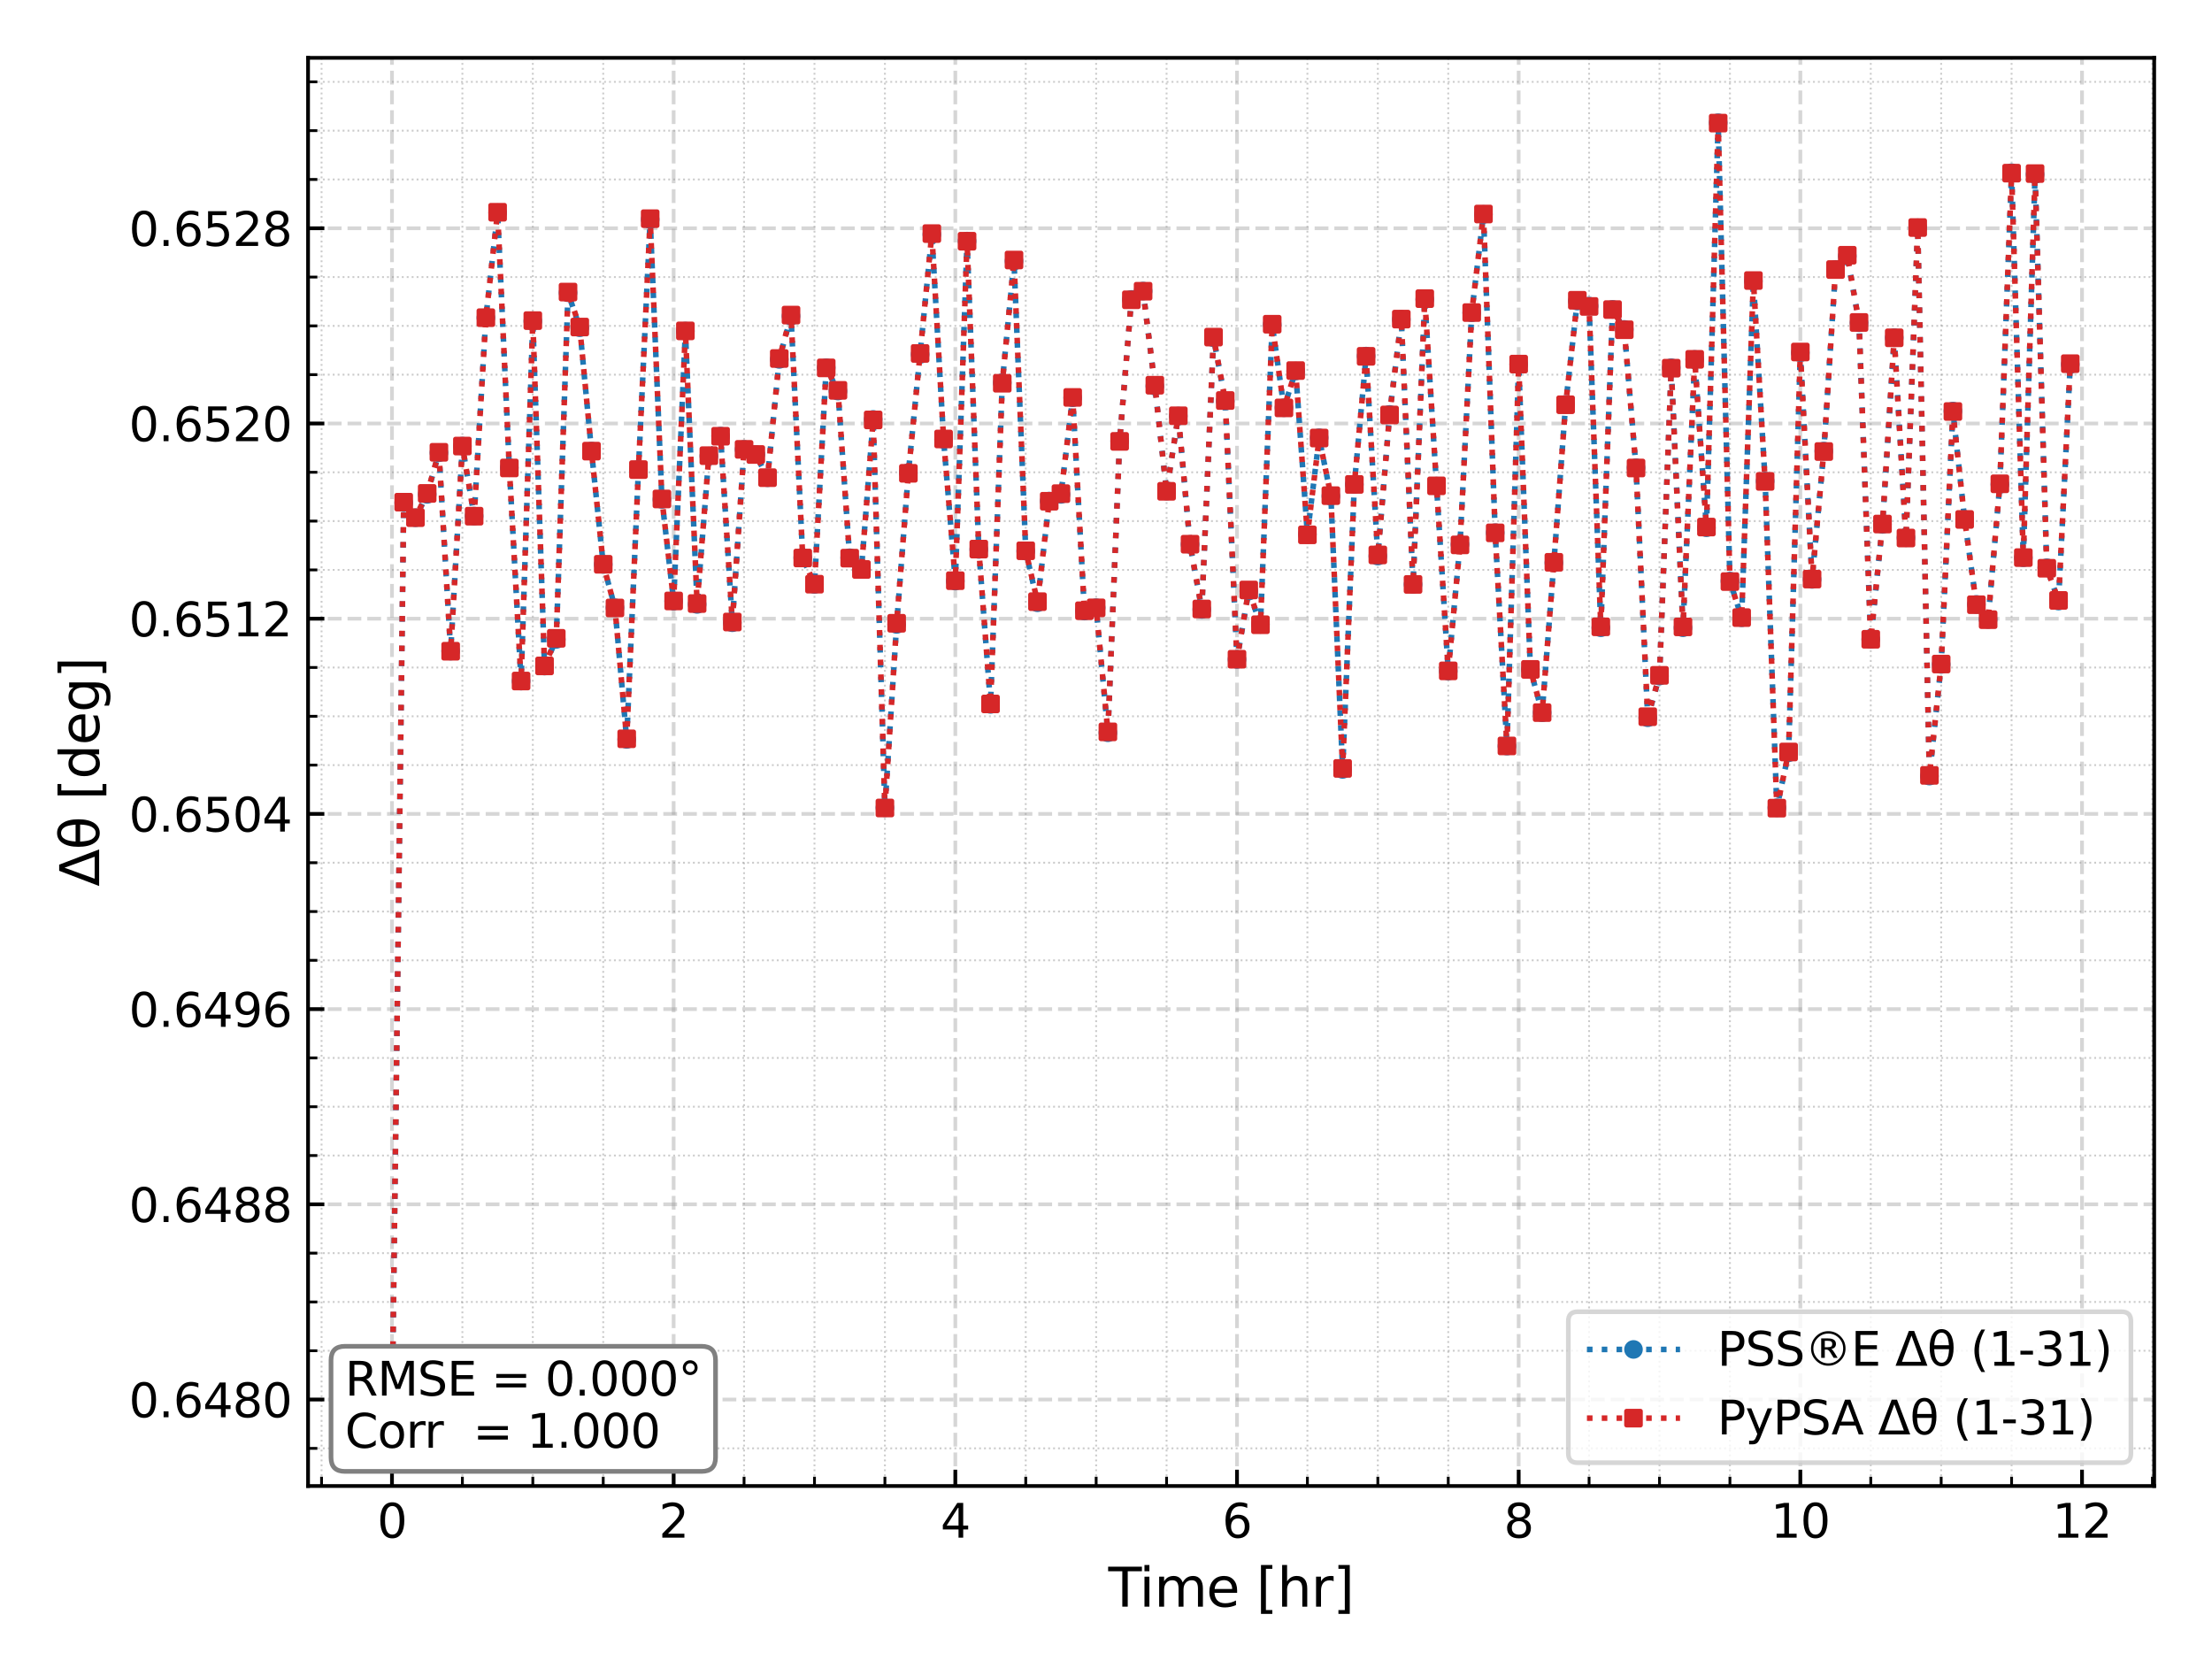 <?xml version="1.0" encoding="utf-8" standalone="no"?>
<!DOCTYPE svg PUBLIC "-//W3C//DTD SVG 1.1//EN"
  "http://www.w3.org/Graphics/SVG/1.1/DTD/svg11.dtd">
<svg xmlns:xlink="http://www.w3.org/1999/xlink" width="475.2pt" height="360pt" viewBox="0 0 475.2 360" xmlns="http://www.w3.org/2000/svg" version="1.1">
 <defs>
  <style type="text/css">*{stroke-linejoin: round; stroke-linecap: butt}</style>
 </defs>
 <g id="figure_1">
  <g id="patch_1">
   <path d="M 0 360 
L 475.2 360 
L 475.2 0 
L 0 0 
z
" style="fill: #ffffff"/>
  </g>
  <g id="axes_1">
   <g id="patch_2">
    <path d="M 66.18 319.2 
L 462.78 319.2 
L 462.78 12.42 
L 66.18 12.42 
z
" style="fill: #ffffff"/>
   </g>
   <g id="matplotlib.axis_1">
    <g id="xtick_1">
     <g id="line2d_1">
      <path d="M 84.207 319.2 
L 84.207 12.42 
" clip-path="url(#p3738e858e9)" style="fill: none; stroke-dasharray: 2.96,1.28; stroke-dashoffset: 0; stroke: #999999; stroke-opacity: 0.4; stroke-width: 0.8"/>
     </g>
     <g id="line2d_2">
      <defs>
       <path id="mfca44aeadf" d="M 0 0 
L 0 -3.5 
" style="stroke: #000000; stroke-width: 0.8"/>
      </defs>
      <g>
       <use xlink:href="#mfca44aeadf" x="84.207" y="319.2" style="stroke: #000000; stroke-width: 0.8"/>
      </g>
     </g>
     <g id="text_1">
      <!-- 0 -->
      <g transform="translate(81.026 330.298)scale(0.1 -0.1)">
       <defs>
        <path id="DejaVuSans-30" d="M 2034 4250 
Q 1547 4250 1301 3770 
Q 1056 3291 1056 2328 
Q 1056 1369 1301 889 
Q 1547 409 2034 409 
Q 2525 409 2770 889 
Q 3016 1369 3016 2328 
Q 3016 3291 2770 3770 
Q 2525 4250 2034 4250 
z
M 2034 4750 
Q 2819 4750 3233 4129 
Q 3647 3509 3647 2328 
Q 3647 1150 3233 529 
Q 2819 -91 2034 -91 
Q 1250 -91 836 529 
Q 422 1150 422 2328 
Q 422 3509 836 4129 
Q 1250 4750 2034 4750 
z
" transform="scale(0.016)"/>
       </defs>
       <use xlink:href="#DejaVuSans-30"/>
      </g>
     </g>
    </g>
    <g id="xtick_2">
     <g id="line2d_3">
      <path d="M 144.718 319.2 
L 144.718 12.42 
" clip-path="url(#p3738e858e9)" style="fill: none; stroke-dasharray: 2.96,1.28; stroke-dashoffset: 0; stroke: #999999; stroke-opacity: 0.4; stroke-width: 0.8"/>
     </g>
     <g id="line2d_4">
      <g>
       <use xlink:href="#mfca44aeadf" x="144.718" y="319.2" style="stroke: #000000; stroke-width: 0.8"/>
      </g>
     </g>
     <g id="text_2">
      <!-- 2 -->
      <g transform="translate(141.537 330.298)scale(0.1 -0.1)">
       <defs>
        <path id="DejaVuSans-32" d="M 1228 531 
L 3431 531 
L 3431 0 
L 469 0 
L 469 531 
Q 828 903 1448 1529 
Q 2069 2156 2228 2338 
Q 2531 2678 2651 2914 
Q 2772 3150 2772 3378 
Q 2772 3750 2511 3984 
Q 2250 4219 1831 4219 
Q 1534 4219 1204 4116 
Q 875 4013 500 3803 
L 500 4441 
Q 881 4594 1212 4672 
Q 1544 4750 1819 4750 
Q 2544 4750 2975 4387 
Q 3406 4025 3406 3419 
Q 3406 3131 3298 2873 
Q 3191 2616 2906 2266 
Q 2828 2175 2409 1742 
Q 1991 1309 1228 531 
z
" transform="scale(0.016)"/>
       </defs>
       <use xlink:href="#DejaVuSans-32"/>
      </g>
     </g>
    </g>
    <g id="xtick_3">
     <g id="line2d_5">
      <path d="M 205.23 319.2 
L 205.23 12.42 
" clip-path="url(#p3738e858e9)" style="fill: none; stroke-dasharray: 2.96,1.28; stroke-dashoffset: 0; stroke: #999999; stroke-opacity: 0.4; stroke-width: 0.8"/>
     </g>
     <g id="line2d_6">
      <g>
       <use xlink:href="#mfca44aeadf" x="205.23" y="319.2" style="stroke: #000000; stroke-width: 0.8"/>
      </g>
     </g>
     <g id="text_3">
      <!-- 4 -->
      <g transform="translate(202.048 330.298)scale(0.1 -0.1)">
       <defs>
        <path id="DejaVuSans-34" d="M 2419 4116 
L 825 1625 
L 2419 1625 
L 2419 4116 
z
M 2253 4666 
L 3047 4666 
L 3047 1625 
L 3713 1625 
L 3713 1100 
L 3047 1100 
L 3047 0 
L 2419 0 
L 2419 1100 
L 313 1100 
L 313 1709 
L 2253 4666 
z
" transform="scale(0.016)"/>
       </defs>
       <use xlink:href="#DejaVuSans-34"/>
      </g>
     </g>
    </g>
    <g id="xtick_4">
     <g id="line2d_7">
      <path d="M 265.741 319.2 
L 265.741 12.42 
" clip-path="url(#p3738e858e9)" style="fill: none; stroke-dasharray: 2.96,1.28; stroke-dashoffset: 0; stroke: #999999; stroke-opacity: 0.4; stroke-width: 0.8"/>
     </g>
     <g id="line2d_8">
      <g>
       <use xlink:href="#mfca44aeadf" x="265.741" y="319.2" style="stroke: #000000; stroke-width: 0.8"/>
      </g>
     </g>
     <g id="text_4">
      <!-- 6 -->
      <g transform="translate(262.559 330.298)scale(0.1 -0.1)">
       <defs>
        <path id="DejaVuSans-36" d="M 2113 2584 
Q 1688 2584 1439 2293 
Q 1191 2003 1191 1497 
Q 1191 994 1439 701 
Q 1688 409 2113 409 
Q 2538 409 2786 701 
Q 3034 994 3034 1497 
Q 3034 2003 2786 2293 
Q 2538 2584 2113 2584 
z
M 3366 4563 
L 3366 3988 
Q 3128 4100 2886 4159 
Q 2644 4219 2406 4219 
Q 1781 4219 1451 3797 
Q 1122 3375 1075 2522 
Q 1259 2794 1537 2939 
Q 1816 3084 2150 3084 
Q 2853 3084 3261 2657 
Q 3669 2231 3669 1497 
Q 3669 778 3244 343 
Q 2819 -91 2113 -91 
Q 1303 -91 875 529 
Q 447 1150 447 2328 
Q 447 3434 972 4092 
Q 1497 4750 2381 4750 
Q 2619 4750 2861 4703 
Q 3103 4656 3366 4563 
z
" transform="scale(0.016)"/>
       </defs>
       <use xlink:href="#DejaVuSans-36"/>
      </g>
     </g>
    </g>
    <g id="xtick_5">
     <g id="line2d_9">
      <path d="M 326.252 319.2 
L 326.252 12.42 
" clip-path="url(#p3738e858e9)" style="fill: none; stroke-dasharray: 2.96,1.28; stroke-dashoffset: 0; stroke: #999999; stroke-opacity: 0.4; stroke-width: 0.8"/>
     </g>
     <g id="line2d_10">
      <g>
       <use xlink:href="#mfca44aeadf" x="326.252" y="319.2" style="stroke: #000000; stroke-width: 0.8"/>
      </g>
     </g>
     <g id="text_5">
      <!-- 8 -->
      <g transform="translate(323.071 330.298)scale(0.1 -0.1)">
       <defs>
        <path id="DejaVuSans-38" d="M 2034 2216 
Q 1584 2216 1326 1975 
Q 1069 1734 1069 1313 
Q 1069 891 1326 650 
Q 1584 409 2034 409 
Q 2484 409 2743 651 
Q 3003 894 3003 1313 
Q 3003 1734 2745 1975 
Q 2488 2216 2034 2216 
z
M 1403 2484 
Q 997 2584 770 2862 
Q 544 3141 544 3541 
Q 544 4100 942 4425 
Q 1341 4750 2034 4750 
Q 2731 4750 3128 4425 
Q 3525 4100 3525 3541 
Q 3525 3141 3298 2862 
Q 3072 2584 2669 2484 
Q 3125 2378 3379 2068 
Q 3634 1759 3634 1313 
Q 3634 634 3220 271 
Q 2806 -91 2034 -91 
Q 1263 -91 848 271 
Q 434 634 434 1313 
Q 434 1759 690 2068 
Q 947 2378 1403 2484 
z
M 1172 3481 
Q 1172 3119 1398 2916 
Q 1625 2713 2034 2713 
Q 2441 2713 2670 2916 
Q 2900 3119 2900 3481 
Q 2900 3844 2670 4047 
Q 2441 4250 2034 4250 
Q 1625 4250 1398 4047 
Q 1172 3844 1172 3481 
z
" transform="scale(0.016)"/>
       </defs>
       <use xlink:href="#DejaVuSans-38"/>
      </g>
     </g>
    </g>
    <g id="xtick_6">
     <g id="line2d_11">
      <path d="M 386.763 319.2 
L 386.763 12.42 
" clip-path="url(#p3738e858e9)" style="fill: none; stroke-dasharray: 2.96,1.28; stroke-dashoffset: 0; stroke: #999999; stroke-opacity: 0.4; stroke-width: 0.8"/>
     </g>
     <g id="line2d_12">
      <g>
       <use xlink:href="#mfca44aeadf" x="386.763" y="319.2" style="stroke: #000000; stroke-width: 0.8"/>
      </g>
     </g>
     <g id="text_6">
      <!-- 10 -->
      <g transform="translate(380.4 330.298)scale(0.1 -0.1)">
       <defs>
        <path id="DejaVuSans-31" d="M 794 531 
L 1825 531 
L 1825 4091 
L 703 3866 
L 703 4441 
L 1819 4666 
L 2450 4666 
L 2450 531 
L 3481 531 
L 3481 0 
L 794 0 
L 794 531 
z
" transform="scale(0.016)"/>
       </defs>
       <use xlink:href="#DejaVuSans-31"/>
       <use xlink:href="#DejaVuSans-30" x="63.623"/>
      </g>
     </g>
    </g>
    <g id="xtick_7">
     <g id="line2d_13">
      <path d="M 447.274 319.2 
L 447.274 12.42 
" clip-path="url(#p3738e858e9)" style="fill: none; stroke-dasharray: 2.96,1.28; stroke-dashoffset: 0; stroke: #999999; stroke-opacity: 0.4; stroke-width: 0.8"/>
     </g>
     <g id="line2d_14">
      <g>
       <use xlink:href="#mfca44aeadf" x="447.274" y="319.2" style="stroke: #000000; stroke-width: 0.8"/>
      </g>
     </g>
     <g id="text_7">
      <!-- 12 -->
      <g transform="translate(440.912 330.298)scale(0.1 -0.1)">
       <use xlink:href="#DejaVuSans-31"/>
       <use xlink:href="#DejaVuSans-32" x="63.623"/>
      </g>
     </g>
    </g>
    <g id="xtick_8">
     <g id="line2d_15">
      <path d="M 69.079 319.2 
L 69.079 12.42 
" clip-path="url(#p3738e858e9)" style="fill: none; stroke-dasharray: 0.4,0.66; stroke-dashoffset: 0; stroke: #999999; stroke-opacity: 0.5; stroke-width: 0.4"/>
     </g>
     <g id="line2d_16">
      <defs>
       <path id="m2bd17a55b6" d="M 0 0 
L 0 -2 
" style="stroke: #000000; stroke-width: 0.6"/>
      </defs>
      <g>
       <use xlink:href="#m2bd17a55b6" x="69.079" y="319.2" style="stroke: #000000; stroke-width: 0.6"/>
      </g>
     </g>
    </g>
    <g id="xtick_9">
     <g id="line2d_17">
      <path d="M 99.335 319.2 
L 99.335 12.42 
" clip-path="url(#p3738e858e9)" style="fill: none; stroke-dasharray: 0.4,0.66; stroke-dashoffset: 0; stroke: #999999; stroke-opacity: 0.5; stroke-width: 0.4"/>
     </g>
     <g id="line2d_18">
      <g>
       <use xlink:href="#m2bd17a55b6" x="99.335" y="319.2" style="stroke: #000000; stroke-width: 0.6"/>
      </g>
     </g>
    </g>
    <g id="xtick_10">
     <g id="line2d_19">
      <path d="M 114.463 319.2 
L 114.463 12.42 
" clip-path="url(#p3738e858e9)" style="fill: none; stroke-dasharray: 0.4,0.66; stroke-dashoffset: 0; stroke: #999999; stroke-opacity: 0.5; stroke-width: 0.4"/>
     </g>
     <g id="line2d_20">
      <g>
       <use xlink:href="#m2bd17a55b6" x="114.463" y="319.2" style="stroke: #000000; stroke-width: 0.6"/>
      </g>
     </g>
    </g>
    <g id="xtick_11">
     <g id="line2d_21">
      <path d="M 129.591 319.2 
L 129.591 12.42 
" clip-path="url(#p3738e858e9)" style="fill: none; stroke-dasharray: 0.4,0.66; stroke-dashoffset: 0; stroke: #999999; stroke-opacity: 0.5; stroke-width: 0.4"/>
     </g>
     <g id="line2d_22">
      <g>
       <use xlink:href="#m2bd17a55b6" x="129.591" y="319.2" style="stroke: #000000; stroke-width: 0.6"/>
      </g>
     </g>
    </g>
    <g id="xtick_12">
     <g id="line2d_23">
      <path d="M 159.846 319.2 
L 159.846 12.42 
" clip-path="url(#p3738e858e9)" style="fill: none; stroke-dasharray: 0.4,0.66; stroke-dashoffset: 0; stroke: #999999; stroke-opacity: 0.5; stroke-width: 0.4"/>
     </g>
     <g id="line2d_24">
      <g>
       <use xlink:href="#m2bd17a55b6" x="159.846" y="319.2" style="stroke: #000000; stroke-width: 0.6"/>
      </g>
     </g>
    </g>
    <g id="xtick_13">
     <g id="line2d_25">
      <path d="M 174.974 319.2 
L 174.974 12.42 
" clip-path="url(#p3738e858e9)" style="fill: none; stroke-dasharray: 0.4,0.66; stroke-dashoffset: 0; stroke: #999999; stroke-opacity: 0.5; stroke-width: 0.4"/>
     </g>
     <g id="line2d_26">
      <g>
       <use xlink:href="#m2bd17a55b6" x="174.974" y="319.2" style="stroke: #000000; stroke-width: 0.6"/>
      </g>
     </g>
    </g>
    <g id="xtick_14">
     <g id="line2d_27">
      <path d="M 190.102 319.2 
L 190.102 12.42 
" clip-path="url(#p3738e858e9)" style="fill: none; stroke-dasharray: 0.4,0.66; stroke-dashoffset: 0; stroke: #999999; stroke-opacity: 0.5; stroke-width: 0.4"/>
     </g>
     <g id="line2d_28">
      <g>
       <use xlink:href="#m2bd17a55b6" x="190.102" y="319.2" style="stroke: #000000; stroke-width: 0.6"/>
      </g>
     </g>
    </g>
    <g id="xtick_15">
     <g id="line2d_29">
      <path d="M 220.357 319.2 
L 220.357 12.42 
" clip-path="url(#p3738e858e9)" style="fill: none; stroke-dasharray: 0.4,0.66; stroke-dashoffset: 0; stroke: #999999; stroke-opacity: 0.5; stroke-width: 0.4"/>
     </g>
     <g id="line2d_30">
      <g>
       <use xlink:href="#m2bd17a55b6" x="220.357" y="319.2" style="stroke: #000000; stroke-width: 0.6"/>
      </g>
     </g>
    </g>
    <g id="xtick_16">
     <g id="line2d_31">
      <path d="M 235.485 319.2 
L 235.485 12.42 
" clip-path="url(#p3738e858e9)" style="fill: none; stroke-dasharray: 0.4,0.66; stroke-dashoffset: 0; stroke: #999999; stroke-opacity: 0.5; stroke-width: 0.4"/>
     </g>
     <g id="line2d_32">
      <g>
       <use xlink:href="#m2bd17a55b6" x="235.485" y="319.2" style="stroke: #000000; stroke-width: 0.6"/>
      </g>
     </g>
    </g>
    <g id="xtick_17">
     <g id="line2d_33">
      <path d="M 250.613 319.2 
L 250.613 12.42 
" clip-path="url(#p3738e858e9)" style="fill: none; stroke-dasharray: 0.4,0.66; stroke-dashoffset: 0; stroke: #999999; stroke-opacity: 0.5; stroke-width: 0.4"/>
     </g>
     <g id="line2d_34">
      <g>
       <use xlink:href="#m2bd17a55b6" x="250.613" y="319.2" style="stroke: #000000; stroke-width: 0.6"/>
      </g>
     </g>
    </g>
    <g id="xtick_18">
     <g id="line2d_35">
      <path d="M 280.868 319.2 
L 280.868 12.42 
" clip-path="url(#p3738e858e9)" style="fill: none; stroke-dasharray: 0.4,0.66; stroke-dashoffset: 0; stroke: #999999; stroke-opacity: 0.5; stroke-width: 0.4"/>
     </g>
     <g id="line2d_36">
      <g>
       <use xlink:href="#m2bd17a55b6" x="280.868" y="319.2" style="stroke: #000000; stroke-width: 0.6"/>
      </g>
     </g>
    </g>
    <g id="xtick_19">
     <g id="line2d_37">
      <path d="M 295.996 319.2 
L 295.996 12.42 
" clip-path="url(#p3738e858e9)" style="fill: none; stroke-dasharray: 0.4,0.66; stroke-dashoffset: 0; stroke: #999999; stroke-opacity: 0.5; stroke-width: 0.4"/>
     </g>
     <g id="line2d_38">
      <g>
       <use xlink:href="#m2bd17a55b6" x="295.996" y="319.2" style="stroke: #000000; stroke-width: 0.6"/>
      </g>
     </g>
    </g>
    <g id="xtick_20">
     <g id="line2d_39">
      <path d="M 311.124 319.2 
L 311.124 12.42 
" clip-path="url(#p3738e858e9)" style="fill: none; stroke-dasharray: 0.4,0.66; stroke-dashoffset: 0; stroke: #999999; stroke-opacity: 0.5; stroke-width: 0.4"/>
     </g>
     <g id="line2d_40">
      <g>
       <use xlink:href="#m2bd17a55b6" x="311.124" y="319.2" style="stroke: #000000; stroke-width: 0.6"/>
      </g>
     </g>
    </g>
    <g id="xtick_21">
     <g id="line2d_41">
      <path d="M 341.38 319.2 
L 341.38 12.42 
" clip-path="url(#p3738e858e9)" style="fill: none; stroke-dasharray: 0.4,0.66; stroke-dashoffset: 0; stroke: #999999; stroke-opacity: 0.5; stroke-width: 0.4"/>
     </g>
     <g id="line2d_42">
      <g>
       <use xlink:href="#m2bd17a55b6" x="341.38" y="319.2" style="stroke: #000000; stroke-width: 0.6"/>
      </g>
     </g>
    </g>
    <g id="xtick_22">
     <g id="line2d_43">
      <path d="M 356.507 319.2 
L 356.507 12.42 
" clip-path="url(#p3738e858e9)" style="fill: none; stroke-dasharray: 0.4,0.66; stroke-dashoffset: 0; stroke: #999999; stroke-opacity: 0.5; stroke-width: 0.4"/>
     </g>
     <g id="line2d_44">
      <g>
       <use xlink:href="#m2bd17a55b6" x="356.507" y="319.2" style="stroke: #000000; stroke-width: 0.6"/>
      </g>
     </g>
    </g>
    <g id="xtick_23">
     <g id="line2d_45">
      <path d="M 371.635 319.2 
L 371.635 12.42 
" clip-path="url(#p3738e858e9)" style="fill: none; stroke-dasharray: 0.4,0.66; stroke-dashoffset: 0; stroke: #999999; stroke-opacity: 0.5; stroke-width: 0.4"/>
     </g>
     <g id="line2d_46">
      <g>
       <use xlink:href="#m2bd17a55b6" x="371.635" y="319.2" style="stroke: #000000; stroke-width: 0.6"/>
      </g>
     </g>
    </g>
    <g id="xtick_24">
     <g id="line2d_47">
      <path d="M 401.891 319.2 
L 401.891 12.42 
" clip-path="url(#p3738e858e9)" style="fill: none; stroke-dasharray: 0.4,0.66; stroke-dashoffset: 0; stroke: #999999; stroke-opacity: 0.5; stroke-width: 0.4"/>
     </g>
     <g id="line2d_48">
      <g>
       <use xlink:href="#m2bd17a55b6" x="401.891" y="319.2" style="stroke: #000000; stroke-width: 0.6"/>
      </g>
     </g>
    </g>
    <g id="xtick_25">
     <g id="line2d_49">
      <path d="M 417.018 319.2 
L 417.018 12.42 
" clip-path="url(#p3738e858e9)" style="fill: none; stroke-dasharray: 0.4,0.66; stroke-dashoffset: 0; stroke: #999999; stroke-opacity: 0.5; stroke-width: 0.4"/>
     </g>
     <g id="line2d_50">
      <g>
       <use xlink:href="#m2bd17a55b6" x="417.018" y="319.2" style="stroke: #000000; stroke-width: 0.6"/>
      </g>
     </g>
    </g>
    <g id="xtick_26">
     <g id="line2d_51">
      <path d="M 432.146 319.2 
L 432.146 12.42 
" clip-path="url(#p3738e858e9)" style="fill: none; stroke-dasharray: 0.4,0.66; stroke-dashoffset: 0; stroke: #999999; stroke-opacity: 0.5; stroke-width: 0.4"/>
     </g>
     <g id="line2d_52">
      <g>
       <use xlink:href="#m2bd17a55b6" x="432.146" y="319.2" style="stroke: #000000; stroke-width: 0.6"/>
      </g>
     </g>
    </g>
    <g id="xtick_27">
     <g id="line2d_53">
      <path d="M 462.402 319.2 
L 462.402 12.42 
" clip-path="url(#p3738e858e9)" style="fill: none; stroke-dasharray: 0.4,0.66; stroke-dashoffset: 0; stroke: #999999; stroke-opacity: 0.5; stroke-width: 0.4"/>
     </g>
     <g id="line2d_54">
      <g>
       <use xlink:href="#m2bd17a55b6" x="462.402" y="319.2" style="stroke: #000000; stroke-width: 0.6"/>
      </g>
     </g>
    </g>
    <g id="text_8">
     <!-- Time [hr] -->
     <g transform="translate(238.089 345.116)scale(0.115 -0.115)">
      <defs>
       <path id="DejaVuSans-54" d="M -19 4666 
L 3928 4666 
L 3928 4134 
L 2272 4134 
L 2272 0 
L 1638 0 
L 1638 4134 
L -19 4134 
L -19 4666 
z
" transform="scale(0.016)"/>
       <path id="DejaVuSans-69" d="M 603 3500 
L 1178 3500 
L 1178 0 
L 603 0 
L 603 3500 
z
M 603 4863 
L 1178 4863 
L 1178 4134 
L 603 4134 
L 603 4863 
z
" transform="scale(0.016)"/>
       <path id="DejaVuSans-6d" d="M 3328 2828 
Q 3544 3216 3844 3400 
Q 4144 3584 4550 3584 
Q 5097 3584 5394 3201 
Q 5691 2819 5691 2113 
L 5691 0 
L 5113 0 
L 5113 2094 
Q 5113 2597 4934 2840 
Q 4756 3084 4391 3084 
Q 3944 3084 3684 2787 
Q 3425 2491 3425 1978 
L 3425 0 
L 2847 0 
L 2847 2094 
Q 2847 2600 2669 2842 
Q 2491 3084 2119 3084 
Q 1678 3084 1418 2786 
Q 1159 2488 1159 1978 
L 1159 0 
L 581 0 
L 581 3500 
L 1159 3500 
L 1159 2956 
Q 1356 3278 1631 3431 
Q 1906 3584 2284 3584 
Q 2666 3584 2933 3390 
Q 3200 3197 3328 2828 
z
" transform="scale(0.016)"/>
       <path id="DejaVuSans-65" d="M 3597 1894 
L 3597 1613 
L 953 1613 
Q 991 1019 1311 708 
Q 1631 397 2203 397 
Q 2534 397 2845 478 
Q 3156 559 3463 722 
L 3463 178 
Q 3153 47 2828 -22 
Q 2503 -91 2169 -91 
Q 1331 -91 842 396 
Q 353 884 353 1716 
Q 353 2575 817 3079 
Q 1281 3584 2069 3584 
Q 2775 3584 3186 3129 
Q 3597 2675 3597 1894 
z
M 3022 2063 
Q 3016 2534 2758 2815 
Q 2500 3097 2075 3097 
Q 1594 3097 1305 2825 
Q 1016 2553 972 2059 
L 3022 2063 
z
" transform="scale(0.016)"/>
       <path id="DejaVuSans-20" transform="scale(0.016)"/>
       <path id="DejaVuSans-5b" d="M 550 4863 
L 1875 4863 
L 1875 4416 
L 1125 4416 
L 1125 -397 
L 1875 -397 
L 1875 -844 
L 550 -844 
L 550 4863 
z
" transform="scale(0.016)"/>
       <path id="DejaVuSans-68" d="M 3513 2113 
L 3513 0 
L 2938 0 
L 2938 2094 
Q 2938 2591 2744 2837 
Q 2550 3084 2163 3084 
Q 1697 3084 1428 2787 
Q 1159 2491 1159 1978 
L 1159 0 
L 581 0 
L 581 4863 
L 1159 4863 
L 1159 2956 
Q 1366 3272 1645 3428 
Q 1925 3584 2291 3584 
Q 2894 3584 3203 3211 
Q 3513 2838 3513 2113 
z
" transform="scale(0.016)"/>
       <path id="DejaVuSans-72" d="M 2631 2963 
Q 2534 3019 2420 3045 
Q 2306 3072 2169 3072 
Q 1681 3072 1420 2755 
Q 1159 2438 1159 1844 
L 1159 0 
L 581 0 
L 581 3500 
L 1159 3500 
L 1159 2956 
Q 1341 3275 1631 3429 
Q 1922 3584 2338 3584 
Q 2397 3584 2469 3576 
Q 2541 3569 2628 3553 
L 2631 2963 
z
" transform="scale(0.016)"/>
       <path id="DejaVuSans-5d" d="M 1947 4863 
L 1947 -844 
L 622 -844 
L 622 -397 
L 1369 -397 
L 1369 4416 
L 622 4416 
L 622 4863 
L 1947 4863 
z
" transform="scale(0.016)"/>
      </defs>
      <use xlink:href="#DejaVuSans-54"/>
      <use xlink:href="#DejaVuSans-69" x="57.959"/>
      <use xlink:href="#DejaVuSans-6d" x="85.742"/>
      <use xlink:href="#DejaVuSans-65" x="183.154"/>
      <use xlink:href="#DejaVuSans-20" x="244.678"/>
      <use xlink:href="#DejaVuSans-5b" x="276.465"/>
      <use xlink:href="#DejaVuSans-68" x="315.479"/>
      <use xlink:href="#DejaVuSans-72" x="378.857"/>
      <use xlink:href="#DejaVuSans-5d" x="419.971"/>
     </g>
    </g>
   </g>
   <g id="matplotlib.axis_2">
    <g id="ytick_1">
     <g id="line2d_55">
      <path d="M 66.18 300.629 
L 462.78 300.629 
" clip-path="url(#p3738e858e9)" style="fill: none; stroke-dasharray: 2.96,1.28; stroke-dashoffset: 0; stroke: #999999; stroke-opacity: 0.4; stroke-width: 0.8"/>
     </g>
     <g id="line2d_56">
      <defs>
       <path id="m721e6f0e57" d="M 0 0 
L 3.5 0 
" style="stroke: #000000; stroke-width: 0.8"/>
      </defs>
      <g>
       <use xlink:href="#m721e6f0e57" x="66.18" y="300.629" style="stroke: #000000; stroke-width: 0.8"/>
      </g>
     </g>
     <g id="text_9">
      <!-- 0.6480 -->
      <g transform="translate(27.689 304.429)scale(0.1 -0.1)">
       <defs>
        <path id="DejaVuSans-2e" d="M 684 794 
L 1344 794 
L 1344 0 
L 684 0 
L 684 794 
z
" transform="scale(0.016)"/>
       </defs>
       <use xlink:href="#DejaVuSans-30"/>
       <use xlink:href="#DejaVuSans-2e" x="63.623"/>
       <use xlink:href="#DejaVuSans-36" x="95.41"/>
       <use xlink:href="#DejaVuSans-34" x="159.033"/>
       <use xlink:href="#DejaVuSans-38" x="222.656"/>
       <use xlink:href="#DejaVuSans-30" x="286.279"/>
      </g>
     </g>
    </g>
    <g id="ytick_2">
     <g id="line2d_57">
      <path d="M 66.18 258.697 
L 462.78 258.697 
" clip-path="url(#p3738e858e9)" style="fill: none; stroke-dasharray: 2.96,1.28; stroke-dashoffset: 0; stroke: #999999; stroke-opacity: 0.4; stroke-width: 0.8"/>
     </g>
     <g id="line2d_58">
      <g>
       <use xlink:href="#m721e6f0e57" x="66.18" y="258.697" style="stroke: #000000; stroke-width: 0.8"/>
      </g>
     </g>
     <g id="text_10">
      <!-- 0.6488 -->
      <g transform="translate(27.689 262.496)scale(0.1 -0.1)">
       <use xlink:href="#DejaVuSans-30"/>
       <use xlink:href="#DejaVuSans-2e" x="63.623"/>
       <use xlink:href="#DejaVuSans-36" x="95.41"/>
       <use xlink:href="#DejaVuSans-34" x="159.033"/>
       <use xlink:href="#DejaVuSans-38" x="222.656"/>
       <use xlink:href="#DejaVuSans-38" x="286.279"/>
      </g>
     </g>
    </g>
    <g id="ytick_3">
     <g id="line2d_59">
      <path d="M 66.18 216.764 
L 462.78 216.764 
" clip-path="url(#p3738e858e9)" style="fill: none; stroke-dasharray: 2.96,1.28; stroke-dashoffset: 0; stroke: #999999; stroke-opacity: 0.4; stroke-width: 0.8"/>
     </g>
     <g id="line2d_60">
      <g>
       <use xlink:href="#m721e6f0e57" x="66.18" y="216.764" style="stroke: #000000; stroke-width: 0.8"/>
      </g>
     </g>
     <g id="text_11">
      <!-- 0.6496 -->
      <g transform="translate(27.689 220.563)scale(0.1 -0.1)">
       <defs>
        <path id="DejaVuSans-39" d="M 703 97 
L 703 672 
Q 941 559 1184 500 
Q 1428 441 1663 441 
Q 2288 441 2617 861 
Q 2947 1281 2994 2138 
Q 2813 1869 2534 1725 
Q 2256 1581 1919 1581 
Q 1219 1581 811 2004 
Q 403 2428 403 3163 
Q 403 3881 828 4315 
Q 1253 4750 1959 4750 
Q 2769 4750 3195 4129 
Q 3622 3509 3622 2328 
Q 3622 1225 3098 567 
Q 2575 -91 1691 -91 
Q 1453 -91 1209 -44 
Q 966 3 703 97 
z
M 1959 2075 
Q 2384 2075 2632 2365 
Q 2881 2656 2881 3163 
Q 2881 3666 2632 3958 
Q 2384 4250 1959 4250 
Q 1534 4250 1286 3958 
Q 1038 3666 1038 3163 
Q 1038 2656 1286 2365 
Q 1534 2075 1959 2075 
z
" transform="scale(0.016)"/>
       </defs>
       <use xlink:href="#DejaVuSans-30"/>
       <use xlink:href="#DejaVuSans-2e" x="63.623"/>
       <use xlink:href="#DejaVuSans-36" x="95.41"/>
       <use xlink:href="#DejaVuSans-34" x="159.033"/>
       <use xlink:href="#DejaVuSans-39" x="222.656"/>
       <use xlink:href="#DejaVuSans-36" x="286.279"/>
      </g>
     </g>
    </g>
    <g id="ytick_4">
     <g id="line2d_61">
      <path d="M 66.18 174.831 
L 462.78 174.831 
" clip-path="url(#p3738e858e9)" style="fill: none; stroke-dasharray: 2.96,1.28; stroke-dashoffset: 0; stroke: #999999; stroke-opacity: 0.4; stroke-width: 0.8"/>
     </g>
     <g id="line2d_62">
      <g>
       <use xlink:href="#m721e6f0e57" x="66.18" y="174.831" style="stroke: #000000; stroke-width: 0.8"/>
      </g>
     </g>
     <g id="text_12">
      <!-- 0.6504 -->
      <g transform="translate(27.689 178.63)scale(0.1 -0.1)">
       <defs>
        <path id="DejaVuSans-35" d="M 691 4666 
L 3169 4666 
L 3169 4134 
L 1269 4134 
L 1269 2991 
Q 1406 3038 1543 3061 
Q 1681 3084 1819 3084 
Q 2600 3084 3056 2656 
Q 3513 2228 3513 1497 
Q 3513 744 3044 326 
Q 2575 -91 1722 -91 
Q 1428 -91 1123 -41 
Q 819 9 494 109 
L 494 744 
Q 775 591 1075 516 
Q 1375 441 1709 441 
Q 2250 441 2565 725 
Q 2881 1009 2881 1497 
Q 2881 1984 2565 2268 
Q 2250 2553 1709 2553 
Q 1456 2553 1204 2497 
Q 953 2441 691 2322 
L 691 4666 
z
" transform="scale(0.016)"/>
       </defs>
       <use xlink:href="#DejaVuSans-30"/>
       <use xlink:href="#DejaVuSans-2e" x="63.623"/>
       <use xlink:href="#DejaVuSans-36" x="95.41"/>
       <use xlink:href="#DejaVuSans-35" x="159.033"/>
       <use xlink:href="#DejaVuSans-30" x="222.656"/>
       <use xlink:href="#DejaVuSans-34" x="286.279"/>
      </g>
     </g>
    </g>
    <g id="ytick_5">
     <g id="line2d_63">
      <path d="M 66.18 132.898 
L 462.78 132.898 
" clip-path="url(#p3738e858e9)" style="fill: none; stroke-dasharray: 2.96,1.28; stroke-dashoffset: 0; stroke: #999999; stroke-opacity: 0.4; stroke-width: 0.8"/>
     </g>
     <g id="line2d_64">
      <g>
       <use xlink:href="#m721e6f0e57" x="66.18" y="132.898" style="stroke: #000000; stroke-width: 0.8"/>
      </g>
     </g>
     <g id="text_13">
      <!-- 0.6512 -->
      <g transform="translate(27.689 136.697)scale(0.1 -0.1)">
       <use xlink:href="#DejaVuSans-30"/>
       <use xlink:href="#DejaVuSans-2e" x="63.623"/>
       <use xlink:href="#DejaVuSans-36" x="95.41"/>
       <use xlink:href="#DejaVuSans-35" x="159.033"/>
       <use xlink:href="#DejaVuSans-31" x="222.656"/>
       <use xlink:href="#DejaVuSans-32" x="286.279"/>
      </g>
     </g>
    </g>
    <g id="ytick_6">
     <g id="line2d_65">
      <path d="M 66.18 90.965 
L 462.78 90.965 
" clip-path="url(#p3738e858e9)" style="fill: none; stroke-dasharray: 2.96,1.28; stroke-dashoffset: 0; stroke: #999999; stroke-opacity: 0.4; stroke-width: 0.8"/>
     </g>
     <g id="line2d_66">
      <g>
       <use xlink:href="#m721e6f0e57" x="66.18" y="90.965" style="stroke: #000000; stroke-width: 0.8"/>
      </g>
     </g>
     <g id="text_14">
      <!-- 0.6520 -->
      <g transform="translate(27.689 94.765)scale(0.1 -0.1)">
       <use xlink:href="#DejaVuSans-30"/>
       <use xlink:href="#DejaVuSans-2e" x="63.623"/>
       <use xlink:href="#DejaVuSans-36" x="95.41"/>
       <use xlink:href="#DejaVuSans-35" x="159.033"/>
       <use xlink:href="#DejaVuSans-32" x="222.656"/>
       <use xlink:href="#DejaVuSans-30" x="286.279"/>
      </g>
     </g>
    </g>
    <g id="ytick_7">
     <g id="line2d_67">
      <path d="M 66.18 49.032 
L 462.78 49.032 
" clip-path="url(#p3738e858e9)" style="fill: none; stroke-dasharray: 2.96,1.28; stroke-dashoffset: 0; stroke: #999999; stroke-opacity: 0.4; stroke-width: 0.8"/>
     </g>
     <g id="line2d_68">
      <g>
       <use xlink:href="#m721e6f0e57" x="66.18" y="49.032" style="stroke: #000000; stroke-width: 0.8"/>
      </g>
     </g>
     <g id="text_15">
      <!-- 0.6528 -->
      <g transform="translate(27.689 52.832)scale(0.1 -0.1)">
       <use xlink:href="#DejaVuSans-30"/>
       <use xlink:href="#DejaVuSans-2e" x="63.623"/>
       <use xlink:href="#DejaVuSans-36" x="95.41"/>
       <use xlink:href="#DejaVuSans-35" x="159.033"/>
       <use xlink:href="#DejaVuSans-32" x="222.656"/>
       <use xlink:href="#DejaVuSans-38" x="286.279"/>
      </g>
     </g>
    </g>
    <g id="ytick_8">
     <g id="line2d_69">
      <path d="M 66.18 311.113 
L 462.78 311.113 
" clip-path="url(#p3738e858e9)" style="fill: none; stroke-dasharray: 0.4,0.66; stroke-dashoffset: 0; stroke: #999999; stroke-opacity: 0.5; stroke-width: 0.4"/>
     </g>
     <g id="line2d_70">
      <defs>
       <path id="m1bcde60072" d="M 0 0 
L 2 0 
" style="stroke: #000000; stroke-width: 0.6"/>
      </defs>
      <g>
       <use xlink:href="#m1bcde60072" x="66.18" y="311.113" style="stroke: #000000; stroke-width: 0.6"/>
      </g>
     </g>
    </g>
    <g id="ytick_9">
     <g id="line2d_71">
      <path d="M 66.18 290.146 
L 462.78 290.146 
" clip-path="url(#p3738e858e9)" style="fill: none; stroke-dasharray: 0.4,0.66; stroke-dashoffset: 0; stroke: #999999; stroke-opacity: 0.5; stroke-width: 0.4"/>
     </g>
     <g id="line2d_72">
      <g>
       <use xlink:href="#m1bcde60072" x="66.18" y="290.146" style="stroke: #000000; stroke-width: 0.6"/>
      </g>
     </g>
    </g>
    <g id="ytick_10">
     <g id="line2d_73">
      <path d="M 66.18 279.663 
L 462.78 279.663 
" clip-path="url(#p3738e858e9)" style="fill: none; stroke-dasharray: 0.4,0.66; stroke-dashoffset: 0; stroke: #999999; stroke-opacity: 0.5; stroke-width: 0.4"/>
     </g>
     <g id="line2d_74">
      <g>
       <use xlink:href="#m1bcde60072" x="66.18" y="279.663" style="stroke: #000000; stroke-width: 0.6"/>
      </g>
     </g>
    </g>
    <g id="ytick_11">
     <g id="line2d_75">
      <path d="M 66.18 269.18 
L 462.78 269.18 
" clip-path="url(#p3738e858e9)" style="fill: none; stroke-dasharray: 0.4,0.66; stroke-dashoffset: 0; stroke: #999999; stroke-opacity: 0.5; stroke-width: 0.4"/>
     </g>
     <g id="line2d_76">
      <g>
       <use xlink:href="#m1bcde60072" x="66.18" y="269.18" style="stroke: #000000; stroke-width: 0.6"/>
      </g>
     </g>
    </g>
    <g id="ytick_12">
     <g id="line2d_77">
      <path d="M 66.18 248.213 
L 462.78 248.213 
" clip-path="url(#p3738e858e9)" style="fill: none; stroke-dasharray: 0.4,0.66; stroke-dashoffset: 0; stroke: #999999; stroke-opacity: 0.5; stroke-width: 0.4"/>
     </g>
     <g id="line2d_78">
      <g>
       <use xlink:href="#m1bcde60072" x="66.18" y="248.213" style="stroke: #000000; stroke-width: 0.6"/>
      </g>
     </g>
    </g>
    <g id="ytick_13">
     <g id="line2d_79">
      <path d="M 66.18 237.73 
L 462.78 237.73 
" clip-path="url(#p3738e858e9)" style="fill: none; stroke-dasharray: 0.4,0.66; stroke-dashoffset: 0; stroke: #999999; stroke-opacity: 0.5; stroke-width: 0.4"/>
     </g>
     <g id="line2d_80">
      <g>
       <use xlink:href="#m1bcde60072" x="66.18" y="237.73" style="stroke: #000000; stroke-width: 0.6"/>
      </g>
     </g>
    </g>
    <g id="ytick_14">
     <g id="line2d_81">
      <path d="M 66.18 227.247 
L 462.78 227.247 
" clip-path="url(#p3738e858e9)" style="fill: none; stroke-dasharray: 0.4,0.66; stroke-dashoffset: 0; stroke: #999999; stroke-opacity: 0.5; stroke-width: 0.4"/>
     </g>
     <g id="line2d_82">
      <g>
       <use xlink:href="#m1bcde60072" x="66.18" y="227.247" style="stroke: #000000; stroke-width: 0.6"/>
      </g>
     </g>
    </g>
    <g id="ytick_15">
     <g id="line2d_83">
      <path d="M 66.18 206.281 
L 462.78 206.281 
" clip-path="url(#p3738e858e9)" style="fill: none; stroke-dasharray: 0.4,0.66; stroke-dashoffset: 0; stroke: #999999; stroke-opacity: 0.5; stroke-width: 0.4"/>
     </g>
     <g id="line2d_84">
      <g>
       <use xlink:href="#m1bcde60072" x="66.18" y="206.281" style="stroke: #000000; stroke-width: 0.6"/>
      </g>
     </g>
    </g>
    <g id="ytick_16">
     <g id="line2d_85">
      <path d="M 66.18 195.797 
L 462.78 195.797 
" clip-path="url(#p3738e858e9)" style="fill: none; stroke-dasharray: 0.4,0.66; stroke-dashoffset: 0; stroke: #999999; stroke-opacity: 0.5; stroke-width: 0.4"/>
     </g>
     <g id="line2d_86">
      <g>
       <use xlink:href="#m1bcde60072" x="66.18" y="195.797" style="stroke: #000000; stroke-width: 0.6"/>
      </g>
     </g>
    </g>
    <g id="ytick_17">
     <g id="line2d_87">
      <path d="M 66.18 185.314 
L 462.78 185.314 
" clip-path="url(#p3738e858e9)" style="fill: none; stroke-dasharray: 0.4,0.66; stroke-dashoffset: 0; stroke: #999999; stroke-opacity: 0.5; stroke-width: 0.4"/>
     </g>
     <g id="line2d_88">
      <g>
       <use xlink:href="#m1bcde60072" x="66.18" y="185.314" style="stroke: #000000; stroke-width: 0.6"/>
      </g>
     </g>
    </g>
    <g id="ytick_18">
     <g id="line2d_89">
      <path d="M 66.18 164.348 
L 462.78 164.348 
" clip-path="url(#p3738e858e9)" style="fill: none; stroke-dasharray: 0.4,0.66; stroke-dashoffset: 0; stroke: #999999; stroke-opacity: 0.5; stroke-width: 0.4"/>
     </g>
     <g id="line2d_90">
      <g>
       <use xlink:href="#m1bcde60072" x="66.18" y="164.348" style="stroke: #000000; stroke-width: 0.6"/>
      </g>
     </g>
    </g>
    <g id="ytick_19">
     <g id="line2d_91">
      <path d="M 66.18 153.865 
L 462.78 153.865 
" clip-path="url(#p3738e858e9)" style="fill: none; stroke-dasharray: 0.4,0.66; stroke-dashoffset: 0; stroke: #999999; stroke-opacity: 0.5; stroke-width: 0.4"/>
     </g>
     <g id="line2d_92">
      <g>
       <use xlink:href="#m1bcde60072" x="66.18" y="153.865" style="stroke: #000000; stroke-width: 0.6"/>
      </g>
     </g>
    </g>
    <g id="ytick_20">
     <g id="line2d_93">
      <path d="M 66.18 143.381 
L 462.78 143.381 
" clip-path="url(#p3738e858e9)" style="fill: none; stroke-dasharray: 0.4,0.66; stroke-dashoffset: 0; stroke: #999999; stroke-opacity: 0.5; stroke-width: 0.4"/>
     </g>
     <g id="line2d_94">
      <g>
       <use xlink:href="#m1bcde60072" x="66.18" y="143.381" style="stroke: #000000; stroke-width: 0.6"/>
      </g>
     </g>
    </g>
    <g id="ytick_21">
     <g id="line2d_95">
      <path d="M 66.18 122.415 
L 462.78 122.415 
" clip-path="url(#p3738e858e9)" style="fill: none; stroke-dasharray: 0.4,0.66; stroke-dashoffset: 0; stroke: #999999; stroke-opacity: 0.5; stroke-width: 0.4"/>
     </g>
     <g id="line2d_96">
      <g>
       <use xlink:href="#m1bcde60072" x="66.18" y="122.415" style="stroke: #000000; stroke-width: 0.6"/>
      </g>
     </g>
    </g>
    <g id="ytick_22">
     <g id="line2d_97">
      <path d="M 66.18 111.932 
L 462.78 111.932 
" clip-path="url(#p3738e858e9)" style="fill: none; stroke-dasharray: 0.4,0.66; stroke-dashoffset: 0; stroke: #999999; stroke-opacity: 0.5; stroke-width: 0.4"/>
     </g>
     <g id="line2d_98">
      <g>
       <use xlink:href="#m1bcde60072" x="66.18" y="111.932" style="stroke: #000000; stroke-width: 0.6"/>
      </g>
     </g>
    </g>
    <g id="ytick_23">
     <g id="line2d_99">
      <path d="M 66.18 101.449 
L 462.78 101.449 
" clip-path="url(#p3738e858e9)" style="fill: none; stroke-dasharray: 0.4,0.66; stroke-dashoffset: 0; stroke: #999999; stroke-opacity: 0.5; stroke-width: 0.4"/>
     </g>
     <g id="line2d_100">
      <g>
       <use xlink:href="#m1bcde60072" x="66.18" y="101.449" style="stroke: #000000; stroke-width: 0.6"/>
      </g>
     </g>
    </g>
    <g id="ytick_24">
     <g id="line2d_101">
      <path d="M 66.18 80.482 
L 462.78 80.482 
" clip-path="url(#p3738e858e9)" style="fill: none; stroke-dasharray: 0.4,0.66; stroke-dashoffset: 0; stroke: #999999; stroke-opacity: 0.5; stroke-width: 0.4"/>
     </g>
     <g id="line2d_102">
      <g>
       <use xlink:href="#m1bcde60072" x="66.18" y="80.482" style="stroke: #000000; stroke-width: 0.6"/>
      </g>
     </g>
    </g>
    <g id="ytick_25">
     <g id="line2d_103">
      <path d="M 66.18 69.999 
L 462.78 69.999 
" clip-path="url(#p3738e858e9)" style="fill: none; stroke-dasharray: 0.4,0.66; stroke-dashoffset: 0; stroke: #999999; stroke-opacity: 0.5; stroke-width: 0.4"/>
     </g>
     <g id="line2d_104">
      <g>
       <use xlink:href="#m1bcde60072" x="66.18" y="69.999" style="stroke: #000000; stroke-width: 0.6"/>
      </g>
     </g>
    </g>
    <g id="ytick_26">
     <g id="line2d_105">
      <path d="M 66.18 59.516 
L 462.78 59.516 
" clip-path="url(#p3738e858e9)" style="fill: none; stroke-dasharray: 0.4,0.66; stroke-dashoffset: 0; stroke: #999999; stroke-opacity: 0.5; stroke-width: 0.4"/>
     </g>
     <g id="line2d_106">
      <g>
       <use xlink:href="#m1bcde60072" x="66.18" y="59.516" style="stroke: #000000; stroke-width: 0.6"/>
      </g>
     </g>
    </g>
    <g id="ytick_27">
     <g id="line2d_107">
      <path d="M 66.18 38.549 
L 462.78 38.549 
" clip-path="url(#p3738e858e9)" style="fill: none; stroke-dasharray: 0.4,0.66; stroke-dashoffset: 0; stroke: #999999; stroke-opacity: 0.5; stroke-width: 0.4"/>
     </g>
     <g id="line2d_108">
      <g>
       <use xlink:href="#m1bcde60072" x="66.18" y="38.549" style="stroke: #000000; stroke-width: 0.6"/>
      </g>
     </g>
    </g>
    <g id="ytick_28">
     <g id="line2d_109">
      <path d="M 66.18 28.066 
L 462.78 28.066 
" clip-path="url(#p3738e858e9)" style="fill: none; stroke-dasharray: 0.4,0.66; stroke-dashoffset: 0; stroke: #999999; stroke-opacity: 0.5; stroke-width: 0.4"/>
     </g>
     <g id="line2d_110">
      <g>
       <use xlink:href="#m1bcde60072" x="66.18" y="28.066" style="stroke: #000000; stroke-width: 0.6"/>
      </g>
     </g>
    </g>
    <g id="ytick_29">
     <g id="line2d_111">
      <path d="M 66.18 17.583 
L 462.78 17.583 
" clip-path="url(#p3738e858e9)" style="fill: none; stroke-dasharray: 0.4,0.66; stroke-dashoffset: 0; stroke: #999999; stroke-opacity: 0.5; stroke-width: 0.4"/>
     </g>
     <g id="line2d_112">
      <g>
       <use xlink:href="#m1bcde60072" x="66.18" y="17.583" style="stroke: #000000; stroke-width: 0.6"/>
      </g>
     </g>
    </g>
    <g id="text_16">
     <!-- Δθ [deg] -->
     <g transform="translate(21.298 190.415)rotate(-90)scale(0.115 -0.115)">
      <defs>
       <path id="DejaVuSans-394" d="M 2188 4044 
L 906 525 
L 3472 525 
L 2188 4044 
z
M 50 0 
L 1831 4666 
L 2547 4666 
L 4325 0 
L 50 0 
z
" transform="scale(0.016)"/>
       <path id="DejaVuSans-3b8" d="M 2953 2219 
L 963 2219 
Q 1009 1284 1225 888 
Q 1494 400 1959 400 
Q 2428 400 2688 891 
Q 2916 1322 2953 2219 
z
M 2944 2750 
Q 2856 3638 2688 3950 
Q 2419 4444 1959 4444 
Q 1481 4444 1228 3956 
Q 1028 3563 969 2750 
L 2944 2750 
z
M 1959 4913 
Q 2709 4913 3138 4250 
Q 3566 3591 3566 2422 
Q 3566 1256 3138 594 
Q 2709 -72 1959 -72 
Q 1206 -72 781 594 
Q 353 1256 353 2422 
Q 353 3591 781 4250 
Q 1206 4913 1959 4913 
z
" transform="scale(0.016)"/>
       <path id="DejaVuSans-64" d="M 2906 2969 
L 2906 4863 
L 3481 4863 
L 3481 0 
L 2906 0 
L 2906 525 
Q 2725 213 2448 61 
Q 2172 -91 1784 -91 
Q 1150 -91 751 415 
Q 353 922 353 1747 
Q 353 2572 751 3078 
Q 1150 3584 1784 3584 
Q 2172 3584 2448 3432 
Q 2725 3281 2906 2969 
z
M 947 1747 
Q 947 1113 1208 752 
Q 1469 391 1925 391 
Q 2381 391 2643 752 
Q 2906 1113 2906 1747 
Q 2906 2381 2643 2742 
Q 2381 3103 1925 3103 
Q 1469 3103 1208 2742 
Q 947 2381 947 1747 
z
" transform="scale(0.016)"/>
       <path id="DejaVuSans-67" d="M 2906 1791 
Q 2906 2416 2648 2759 
Q 2391 3103 1925 3103 
Q 1463 3103 1205 2759 
Q 947 2416 947 1791 
Q 947 1169 1205 825 
Q 1463 481 1925 481 
Q 2391 481 2648 825 
Q 2906 1169 2906 1791 
z
M 3481 434 
Q 3481 -459 3084 -895 
Q 2688 -1331 1869 -1331 
Q 1566 -1331 1297 -1286 
Q 1028 -1241 775 -1147 
L 775 -588 
Q 1028 -725 1275 -790 
Q 1522 -856 1778 -856 
Q 2344 -856 2625 -561 
Q 2906 -266 2906 331 
L 2906 616 
Q 2728 306 2450 153 
Q 2172 0 1784 0 
Q 1141 0 747 490 
Q 353 981 353 1791 
Q 353 2603 747 3093 
Q 1141 3584 1784 3584 
Q 2172 3584 2450 3431 
Q 2728 3278 2906 2969 
L 2906 3500 
L 3481 3500 
L 3481 434 
z
" transform="scale(0.016)"/>
      </defs>
      <use xlink:href="#DejaVuSans-394"/>
      <use xlink:href="#DejaVuSans-3b8" x="68.408"/>
      <use xlink:href="#DejaVuSans-20" x="129.59"/>
      <use xlink:href="#DejaVuSans-5b" x="161.377"/>
      <use xlink:href="#DejaVuSans-64" x="200.391"/>
      <use xlink:href="#DejaVuSans-65" x="263.867"/>
      <use xlink:href="#DejaVuSans-67" x="325.391"/>
      <use xlink:href="#DejaVuSans-5d" x="388.867"/>
     </g>
    </g>
   </g>
   <g id="line2d_113">
    <path d="M 84.207 305.255 
L 86.729 107.991 
L 89.25 111.213 
L 91.771 106.201 
L 94.292 97.251 
L 96.814 139.854 
L 99.335 95.819 
L 101.856 110.855 
L 104.378 68.252 
L 106.899 45.697 
L 109.42 100.473 
L 111.942 146.298 
L 114.463 68.968 
L 116.984 143.076 
L 119.505 137.348 
L 122.027 62.882 
L 124.548 70.4 
L 127.069 96.893 
L 129.591 121.238 
L 132.112 130.546 
L 134.633 158.829 
L 137.155 100.831 
L 139.676 47.129 
L 142.197 107.275 
L 144.718 129.114 
L 147.24 71.116 
L 149.761 129.83 
L 152.282 97.967 
L 154.804 93.671 
L 157.325 133.768 
L 159.846 96.535 
L 162.367 97.609 
L 164.889 102.621 
L 167.41 77.202 
L 169.931 67.894 
L 172.453 119.806 
L 174.974 125.534 
L 177.495 78.992 
L 180.017 84.004 
L 182.538 119.806 
L 185.059 122.312 
L 187.58 90.091 
L 190.102 173.507 
L 192.623 134.126 
L 195.144 101.547 
L 200.187 50.351 
L 202.708 94.387 
L 205.23 124.818 
L 207.751 51.783 
L 210.272 118.015 
L 212.793 151.311 
L 215.315 82.214 
L 217.836 56.079 
L 220.357 118.373 
L 222.879 129.472 
L 225.4 107.633 
L 227.921 106.201 
L 230.442 85.436 
L 232.964 131.262 
L 235.485 130.546 
L 238.006 157.397 
L 240.528 94.745 
L 243.049 64.314 
L 245.57 62.524 
L 248.092 82.93 
L 250.613 105.485 
L 253.134 89.375 
L 255.655 116.941 
L 258.177 130.904 
L 260.698 72.548 
L 263.219 86.152 
L 265.741 141.644 
L 268.262 126.966 
L 270.783 134.126 
L 273.305 69.684 
L 275.826 87.585 
L 278.347 79.708 
L 280.868 114.793 
L 283.39 94.029 
L 285.911 106.559 
L 288.432 165.273 
L 290.954 104.053 
L 293.475 76.486 
L 295.996 119.448 
L 298.518 89.017 
L 301.039 68.61 
L 303.56 125.534 
L 306.081 64.314 
L 311.124 144.15 
L 313.645 116.941 
L 316.167 67.178 
L 318.688 46.055 
L 321.209 114.435 
L 323.73 160.261 
L 326.252 78.276 
L 328.773 143.792 
L 331.294 153.101 
L 333.816 120.88 
L 336.337 86.868 
L 338.858 64.672 
L 341.38 65.746 
L 343.901 134.842 
L 346.422 66.462 
L 348.943 70.758 
L 351.465 100.473 
L 353.986 154.175 
L 356.507 145.224 
L 359.029 78.992 
L 361.55 134.842 
L 364.071 77.202 
L 366.593 113.361 
L 369.114 26.365 
L 371.635 124.818 
L 374.156 132.694 
L 376.678 60.376 
L 379.199 103.337 
L 381.72 173.507 
L 384.242 161.693 
L 386.763 75.77 
L 389.284 124.46 
L 391.805 96.893 
L 394.327 57.87 
L 396.848 55.005 
L 399.369 69.326 
L 401.891 137.348 
L 404.412 112.645 
L 406.933 72.548 
L 409.455 115.509 
L 411.976 48.919 
L 414.497 166.705 
L 417.018 142.718 
L 419.54 88.301 
L 422.061 111.571 
L 424.582 129.83 
L 427.104 133.052 
L 429.625 104.053 
L 432.146 37.105 
L 434.668 119.806 
L 437.189 37.463 
L 439.71 121.954 
L 442.231 129.114 
L 444.753 78.276 
L 444.753 78.276 
" clip-path="url(#p3738e858e9)" style="fill: none; stroke-dasharray: 1.2,1.98; stroke-dashoffset: 0; stroke: #1f77b4; stroke-width: 1.2"/>
    <defs>
     <path id="m271601f005" d="M 0 1.5 
C 0.398 1.5 0.779 1.342 1.061 1.061 
C 1.342 0.779 1.5 0.398 1.5 0 
C 1.5 -0.398 1.342 -0.779 1.061 -1.061 
C 0.779 -1.342 0.398 -1.5 0 -1.5 
C -0.398 -1.5 -0.779 -1.342 -1.061 -1.061 
C -1.342 -0.779 -1.5 -0.398 -1.5 0 
C -1.5 0.398 -1.342 0.779 -1.061 1.061 
C -0.779 1.342 -0.398 1.5 0 1.5 
z
" style="stroke: #1f77b4"/>
    </defs>
    <g clip-path="url(#p3738e858e9)">
     <use xlink:href="#m271601f005" x="84.207" y="305.255" style="fill: #1f77b4; stroke: #1f77b4"/>
     <use xlink:href="#m271601f005" x="86.729" y="107.991" style="fill: #1f77b4; stroke: #1f77b4"/>
     <use xlink:href="#m271601f005" x="89.25" y="111.213" style="fill: #1f77b4; stroke: #1f77b4"/>
     <use xlink:href="#m271601f005" x="91.771" y="106.201" style="fill: #1f77b4; stroke: #1f77b4"/>
     <use xlink:href="#m271601f005" x="94.292" y="97.251" style="fill: #1f77b4; stroke: #1f77b4"/>
     <use xlink:href="#m271601f005" x="96.814" y="139.854" style="fill: #1f77b4; stroke: #1f77b4"/>
     <use xlink:href="#m271601f005" x="99.335" y="95.819" style="fill: #1f77b4; stroke: #1f77b4"/>
     <use xlink:href="#m271601f005" x="101.856" y="110.855" style="fill: #1f77b4; stroke: #1f77b4"/>
     <use xlink:href="#m271601f005" x="104.378" y="68.252" style="fill: #1f77b4; stroke: #1f77b4"/>
     <use xlink:href="#m271601f005" x="106.899" y="45.697" style="fill: #1f77b4; stroke: #1f77b4"/>
     <use xlink:href="#m271601f005" x="109.42" y="100.473" style="fill: #1f77b4; stroke: #1f77b4"/>
     <use xlink:href="#m271601f005" x="111.942" y="146.298" style="fill: #1f77b4; stroke: #1f77b4"/>
     <use xlink:href="#m271601f005" x="114.463" y="68.968" style="fill: #1f77b4; stroke: #1f77b4"/>
     <use xlink:href="#m271601f005" x="116.984" y="143.076" style="fill: #1f77b4; stroke: #1f77b4"/>
     <use xlink:href="#m271601f005" x="119.505" y="137.348" style="fill: #1f77b4; stroke: #1f77b4"/>
     <use xlink:href="#m271601f005" x="122.027" y="62.882" style="fill: #1f77b4; stroke: #1f77b4"/>
     <use xlink:href="#m271601f005" x="124.548" y="70.4" style="fill: #1f77b4; stroke: #1f77b4"/>
     <use xlink:href="#m271601f005" x="127.069" y="96.893" style="fill: #1f77b4; stroke: #1f77b4"/>
     <use xlink:href="#m271601f005" x="129.591" y="121.238" style="fill: #1f77b4; stroke: #1f77b4"/>
     <use xlink:href="#m271601f005" x="132.112" y="130.546" style="fill: #1f77b4; stroke: #1f77b4"/>
     <use xlink:href="#m271601f005" x="134.633" y="158.829" style="fill: #1f77b4; stroke: #1f77b4"/>
     <use xlink:href="#m271601f005" x="137.155" y="100.831" style="fill: #1f77b4; stroke: #1f77b4"/>
     <use xlink:href="#m271601f005" x="139.676" y="47.129" style="fill: #1f77b4; stroke: #1f77b4"/>
     <use xlink:href="#m271601f005" x="142.197" y="107.275" style="fill: #1f77b4; stroke: #1f77b4"/>
     <use xlink:href="#m271601f005" x="144.718" y="129.114" style="fill: #1f77b4; stroke: #1f77b4"/>
     <use xlink:href="#m271601f005" x="147.24" y="71.116" style="fill: #1f77b4; stroke: #1f77b4"/>
     <use xlink:href="#m271601f005" x="149.761" y="129.83" style="fill: #1f77b4; stroke: #1f77b4"/>
     <use xlink:href="#m271601f005" x="152.282" y="97.967" style="fill: #1f77b4; stroke: #1f77b4"/>
     <use xlink:href="#m271601f005" x="154.804" y="93.671" style="fill: #1f77b4; stroke: #1f77b4"/>
     <use xlink:href="#m271601f005" x="157.325" y="133.768" style="fill: #1f77b4; stroke: #1f77b4"/>
     <use xlink:href="#m271601f005" x="159.846" y="96.535" style="fill: #1f77b4; stroke: #1f77b4"/>
     <use xlink:href="#m271601f005" x="162.367" y="97.609" style="fill: #1f77b4; stroke: #1f77b4"/>
     <use xlink:href="#m271601f005" x="164.889" y="102.621" style="fill: #1f77b4; stroke: #1f77b4"/>
     <use xlink:href="#m271601f005" x="167.41" y="77.202" style="fill: #1f77b4; stroke: #1f77b4"/>
     <use xlink:href="#m271601f005" x="169.931" y="67.894" style="fill: #1f77b4; stroke: #1f77b4"/>
     <use xlink:href="#m271601f005" x="172.453" y="119.806" style="fill: #1f77b4; stroke: #1f77b4"/>
     <use xlink:href="#m271601f005" x="174.974" y="125.534" style="fill: #1f77b4; stroke: #1f77b4"/>
     <use xlink:href="#m271601f005" x="177.495" y="78.992" style="fill: #1f77b4; stroke: #1f77b4"/>
     <use xlink:href="#m271601f005" x="180.017" y="84.004" style="fill: #1f77b4; stroke: #1f77b4"/>
     <use xlink:href="#m271601f005" x="182.538" y="119.806" style="fill: #1f77b4; stroke: #1f77b4"/>
     <use xlink:href="#m271601f005" x="185.059" y="122.312" style="fill: #1f77b4; stroke: #1f77b4"/>
     <use xlink:href="#m271601f005" x="187.58" y="90.091" style="fill: #1f77b4; stroke: #1f77b4"/>
     <use xlink:href="#m271601f005" x="190.102" y="173.507" style="fill: #1f77b4; stroke: #1f77b4"/>
     <use xlink:href="#m271601f005" x="192.623" y="134.126" style="fill: #1f77b4; stroke: #1f77b4"/>
     <use xlink:href="#m271601f005" x="195.144" y="101.547" style="fill: #1f77b4; stroke: #1f77b4"/>
     <use xlink:href="#m271601f005" x="197.666" y="76.128" style="fill: #1f77b4; stroke: #1f77b4"/>
     <use xlink:href="#m271601f005" x="200.187" y="50.351" style="fill: #1f77b4; stroke: #1f77b4"/>
     <use xlink:href="#m271601f005" x="202.708" y="94.387" style="fill: #1f77b4; stroke: #1f77b4"/>
     <use xlink:href="#m271601f005" x="205.23" y="124.818" style="fill: #1f77b4; stroke: #1f77b4"/>
     <use xlink:href="#m271601f005" x="207.751" y="51.783" style="fill: #1f77b4; stroke: #1f77b4"/>
     <use xlink:href="#m271601f005" x="210.272" y="118.015" style="fill: #1f77b4; stroke: #1f77b4"/>
     <use xlink:href="#m271601f005" x="212.793" y="151.311" style="fill: #1f77b4; stroke: #1f77b4"/>
     <use xlink:href="#m271601f005" x="215.315" y="82.214" style="fill: #1f77b4; stroke: #1f77b4"/>
     <use xlink:href="#m271601f005" x="217.836" y="56.079" style="fill: #1f77b4; stroke: #1f77b4"/>
     <use xlink:href="#m271601f005" x="220.357" y="118.373" style="fill: #1f77b4; stroke: #1f77b4"/>
     <use xlink:href="#m271601f005" x="222.879" y="129.472" style="fill: #1f77b4; stroke: #1f77b4"/>
     <use xlink:href="#m271601f005" x="225.4" y="107.633" style="fill: #1f77b4; stroke: #1f77b4"/>
     <use xlink:href="#m271601f005" x="227.921" y="106.201" style="fill: #1f77b4; stroke: #1f77b4"/>
     <use xlink:href="#m271601f005" x="230.442" y="85.436" style="fill: #1f77b4; stroke: #1f77b4"/>
     <use xlink:href="#m271601f005" x="232.964" y="131.262" style="fill: #1f77b4; stroke: #1f77b4"/>
     <use xlink:href="#m271601f005" x="235.485" y="130.546" style="fill: #1f77b4; stroke: #1f77b4"/>
     <use xlink:href="#m271601f005" x="238.006" y="157.397" style="fill: #1f77b4; stroke: #1f77b4"/>
     <use xlink:href="#m271601f005" x="240.528" y="94.745" style="fill: #1f77b4; stroke: #1f77b4"/>
     <use xlink:href="#m271601f005" x="243.049" y="64.314" style="fill: #1f77b4; stroke: #1f77b4"/>
     <use xlink:href="#m271601f005" x="245.57" y="62.524" style="fill: #1f77b4; stroke: #1f77b4"/>
     <use xlink:href="#m271601f005" x="248.092" y="82.93" style="fill: #1f77b4; stroke: #1f77b4"/>
     <use xlink:href="#m271601f005" x="250.613" y="105.485" style="fill: #1f77b4; stroke: #1f77b4"/>
     <use xlink:href="#m271601f005" x="253.134" y="89.375" style="fill: #1f77b4; stroke: #1f77b4"/>
     <use xlink:href="#m271601f005" x="255.655" y="116.941" style="fill: #1f77b4; stroke: #1f77b4"/>
     <use xlink:href="#m271601f005" x="258.177" y="130.904" style="fill: #1f77b4; stroke: #1f77b4"/>
     <use xlink:href="#m271601f005" x="260.698" y="72.548" style="fill: #1f77b4; stroke: #1f77b4"/>
     <use xlink:href="#m271601f005" x="263.219" y="86.152" style="fill: #1f77b4; stroke: #1f77b4"/>
     <use xlink:href="#m271601f005" x="265.741" y="141.644" style="fill: #1f77b4; stroke: #1f77b4"/>
     <use xlink:href="#m271601f005" x="268.262" y="126.966" style="fill: #1f77b4; stroke: #1f77b4"/>
     <use xlink:href="#m271601f005" x="270.783" y="134.126" style="fill: #1f77b4; stroke: #1f77b4"/>
     <use xlink:href="#m271601f005" x="273.305" y="69.684" style="fill: #1f77b4; stroke: #1f77b4"/>
     <use xlink:href="#m271601f005" x="275.826" y="87.585" style="fill: #1f77b4; stroke: #1f77b4"/>
     <use xlink:href="#m271601f005" x="278.347" y="79.708" style="fill: #1f77b4; stroke: #1f77b4"/>
     <use xlink:href="#m271601f005" x="280.868" y="114.793" style="fill: #1f77b4; stroke: #1f77b4"/>
     <use xlink:href="#m271601f005" x="283.39" y="94.029" style="fill: #1f77b4; stroke: #1f77b4"/>
     <use xlink:href="#m271601f005" x="285.911" y="106.559" style="fill: #1f77b4; stroke: #1f77b4"/>
     <use xlink:href="#m271601f005" x="288.432" y="165.273" style="fill: #1f77b4; stroke: #1f77b4"/>
     <use xlink:href="#m271601f005" x="290.954" y="104.053" style="fill: #1f77b4; stroke: #1f77b4"/>
     <use xlink:href="#m271601f005" x="293.475" y="76.486" style="fill: #1f77b4; stroke: #1f77b4"/>
     <use xlink:href="#m271601f005" x="295.996" y="119.448" style="fill: #1f77b4; stroke: #1f77b4"/>
     <use xlink:href="#m271601f005" x="298.518" y="89.017" style="fill: #1f77b4; stroke: #1f77b4"/>
     <use xlink:href="#m271601f005" x="301.039" y="68.61" style="fill: #1f77b4; stroke: #1f77b4"/>
     <use xlink:href="#m271601f005" x="303.56" y="125.534" style="fill: #1f77b4; stroke: #1f77b4"/>
     <use xlink:href="#m271601f005" x="306.081" y="64.314" style="fill: #1f77b4; stroke: #1f77b4"/>
     <use xlink:href="#m271601f005" x="308.603" y="104.411" style="fill: #1f77b4; stroke: #1f77b4"/>
     <use xlink:href="#m271601f005" x="311.124" y="144.15" style="fill: #1f77b4; stroke: #1f77b4"/>
     <use xlink:href="#m271601f005" x="313.645" y="116.941" style="fill: #1f77b4; stroke: #1f77b4"/>
     <use xlink:href="#m271601f005" x="316.167" y="67.178" style="fill: #1f77b4; stroke: #1f77b4"/>
     <use xlink:href="#m271601f005" x="318.688" y="46.055" style="fill: #1f77b4; stroke: #1f77b4"/>
     <use xlink:href="#m271601f005" x="321.209" y="114.435" style="fill: #1f77b4; stroke: #1f77b4"/>
     <use xlink:href="#m271601f005" x="323.73" y="160.261" style="fill: #1f77b4; stroke: #1f77b4"/>
     <use xlink:href="#m271601f005" x="326.252" y="78.276" style="fill: #1f77b4; stroke: #1f77b4"/>
     <use xlink:href="#m271601f005" x="328.773" y="143.792" style="fill: #1f77b4; stroke: #1f77b4"/>
     <use xlink:href="#m271601f005" x="331.294" y="153.101" style="fill: #1f77b4; stroke: #1f77b4"/>
     <use xlink:href="#m271601f005" x="333.816" y="120.88" style="fill: #1f77b4; stroke: #1f77b4"/>
     <use xlink:href="#m271601f005" x="336.337" y="86.868" style="fill: #1f77b4; stroke: #1f77b4"/>
     <use xlink:href="#m271601f005" x="338.858" y="64.672" style="fill: #1f77b4; stroke: #1f77b4"/>
     <use xlink:href="#m271601f005" x="341.38" y="65.746" style="fill: #1f77b4; stroke: #1f77b4"/>
     <use xlink:href="#m271601f005" x="343.901" y="134.842" style="fill: #1f77b4; stroke: #1f77b4"/>
     <use xlink:href="#m271601f005" x="346.422" y="66.462" style="fill: #1f77b4; stroke: #1f77b4"/>
     <use xlink:href="#m271601f005" x="348.943" y="70.758" style="fill: #1f77b4; stroke: #1f77b4"/>
     <use xlink:href="#m271601f005" x="351.465" y="100.473" style="fill: #1f77b4; stroke: #1f77b4"/>
     <use xlink:href="#m271601f005" x="353.986" y="154.175" style="fill: #1f77b4; stroke: #1f77b4"/>
     <use xlink:href="#m271601f005" x="356.507" y="145.224" style="fill: #1f77b4; stroke: #1f77b4"/>
     <use xlink:href="#m271601f005" x="359.029" y="78.992" style="fill: #1f77b4; stroke: #1f77b4"/>
     <use xlink:href="#m271601f005" x="361.55" y="134.842" style="fill: #1f77b4; stroke: #1f77b4"/>
     <use xlink:href="#m271601f005" x="364.071" y="77.202" style="fill: #1f77b4; stroke: #1f77b4"/>
     <use xlink:href="#m271601f005" x="366.593" y="113.361" style="fill: #1f77b4; stroke: #1f77b4"/>
     <use xlink:href="#m271601f005" x="369.114" y="26.365" style="fill: #1f77b4; stroke: #1f77b4"/>
     <use xlink:href="#m271601f005" x="371.635" y="124.818" style="fill: #1f77b4; stroke: #1f77b4"/>
     <use xlink:href="#m271601f005" x="374.156" y="132.694" style="fill: #1f77b4; stroke: #1f77b4"/>
     <use xlink:href="#m271601f005" x="376.678" y="60.376" style="fill: #1f77b4; stroke: #1f77b4"/>
     <use xlink:href="#m271601f005" x="379.199" y="103.337" style="fill: #1f77b4; stroke: #1f77b4"/>
     <use xlink:href="#m271601f005" x="381.72" y="173.507" style="fill: #1f77b4; stroke: #1f77b4"/>
     <use xlink:href="#m271601f005" x="384.242" y="161.693" style="fill: #1f77b4; stroke: #1f77b4"/>
     <use xlink:href="#m271601f005" x="386.763" y="75.77" style="fill: #1f77b4; stroke: #1f77b4"/>
     <use xlink:href="#m271601f005" x="389.284" y="124.46" style="fill: #1f77b4; stroke: #1f77b4"/>
     <use xlink:href="#m271601f005" x="391.805" y="96.893" style="fill: #1f77b4; stroke: #1f77b4"/>
     <use xlink:href="#m271601f005" x="394.327" y="57.87" style="fill: #1f77b4; stroke: #1f77b4"/>
     <use xlink:href="#m271601f005" x="396.848" y="55.005" style="fill: #1f77b4; stroke: #1f77b4"/>
     <use xlink:href="#m271601f005" x="399.369" y="69.326" style="fill: #1f77b4; stroke: #1f77b4"/>
     <use xlink:href="#m271601f005" x="401.891" y="137.348" style="fill: #1f77b4; stroke: #1f77b4"/>
     <use xlink:href="#m271601f005" x="404.412" y="112.645" style="fill: #1f77b4; stroke: #1f77b4"/>
     <use xlink:href="#m271601f005" x="406.933" y="72.548" style="fill: #1f77b4; stroke: #1f77b4"/>
     <use xlink:href="#m271601f005" x="409.455" y="115.509" style="fill: #1f77b4; stroke: #1f77b4"/>
     <use xlink:href="#m271601f005" x="411.976" y="48.919" style="fill: #1f77b4; stroke: #1f77b4"/>
     <use xlink:href="#m271601f005" x="414.497" y="166.705" style="fill: #1f77b4; stroke: #1f77b4"/>
     <use xlink:href="#m271601f005" x="417.018" y="142.718" style="fill: #1f77b4; stroke: #1f77b4"/>
     <use xlink:href="#m271601f005" x="419.54" y="88.301" style="fill: #1f77b4; stroke: #1f77b4"/>
     <use xlink:href="#m271601f005" x="422.061" y="111.571" style="fill: #1f77b4; stroke: #1f77b4"/>
     <use xlink:href="#m271601f005" x="424.582" y="129.83" style="fill: #1f77b4; stroke: #1f77b4"/>
     <use xlink:href="#m271601f005" x="427.104" y="133.052" style="fill: #1f77b4; stroke: #1f77b4"/>
     <use xlink:href="#m271601f005" x="429.625" y="104.053" style="fill: #1f77b4; stroke: #1f77b4"/>
     <use xlink:href="#m271601f005" x="432.146" y="37.105" style="fill: #1f77b4; stroke: #1f77b4"/>
     <use xlink:href="#m271601f005" x="434.668" y="119.806" style="fill: #1f77b4; stroke: #1f77b4"/>
     <use xlink:href="#m271601f005" x="437.189" y="37.463" style="fill: #1f77b4; stroke: #1f77b4"/>
     <use xlink:href="#m271601f005" x="439.71" y="121.954" style="fill: #1f77b4; stroke: #1f77b4"/>
     <use xlink:href="#m271601f005" x="442.231" y="129.114" style="fill: #1f77b4; stroke: #1f77b4"/>
     <use xlink:href="#m271601f005" x="444.753" y="78.276" style="fill: #1f77b4; stroke: #1f77b4"/>
    </g>
   </g>
   <g id="line2d_114">
    <path d="M 84.207 305.21 
L 86.729 107.869 
L 89.25 111.196 
L 91.771 105.987 
L 94.292 97.156 
L 96.814 139.886 
L 99.335 95.815 
L 101.856 110.878 
L 104.378 68.235 
L 106.899 45.59 
L 109.42 100.522 
L 111.942 146.287 
L 114.463 68.87 
L 116.984 143.042 
L 119.505 137.108 
L 122.027 62.738 
L 124.548 70.247 
L 127.069 96.904 
L 129.591 121.21 
L 132.112 130.593 
L 134.633 158.699 
L 137.155 100.87 
L 139.676 46.972 
L 142.197 107.183 
L 144.718 129.089 
L 147.24 71.075 
L 149.761 129.644 
L 152.282 97.88 
L 154.804 93.702 
L 157.325 133.611 
L 159.846 96.525 
L 162.367 97.628 
L 164.889 102.606 
L 167.41 77.011 
L 169.931 67.685 
L 172.453 119.86 
L 174.974 125.485 
L 177.495 79.023 
L 180.017 83.85 
L 182.538 119.89 
L 185.059 122.324 
L 187.58 90.2 
L 190.102 173.557 
L 192.623 133.878 
L 195.144 101.67 
L 200.187 50.178 
L 202.708 94.293 
L 205.23 124.736 
L 207.751 51.815 
L 210.272 117.948 
L 212.793 151.207 
L 215.315 82.323 
L 217.836 55.85 
L 220.357 118.31 
L 222.879 129.242 
L 225.4 107.668 
L 227.921 106.041 
L 230.442 85.367 
L 232.964 131.189 
L 235.485 130.571 
L 238.006 157.207 
L 240.528 94.809 
L 243.049 64.391 
L 245.57 62.558 
L 248.092 82.746 
L 250.613 105.531 
L 253.134 89.307 
L 255.655 116.898 
L 258.177 130.811 
L 260.698 72.416 
L 263.219 86.032 
L 265.741 141.602 
L 268.262 126.728 
L 270.783 134.198 
L 273.305 69.642 
L 275.826 87.622 
L 278.347 79.597 
L 280.868 114.887 
L 283.39 94.092 
L 285.911 106.469 
L 288.432 165.06 
L 290.954 104.056 
L 293.475 76.539 
L 295.996 119.204 
L 298.518 89.138 
L 301.039 68.544 
L 303.56 125.536 
L 306.081 64.147 
L 311.124 144.109 
L 313.645 117.046 
L 316.167 67.142 
L 318.688 45.972 
L 321.209 114.462 
L 323.73 160.231 
L 326.252 78.212 
L 328.773 143.788 
L 331.294 153.07 
L 333.816 120.782 
L 336.337 86.939 
L 338.858 64.501 
L 341.38 65.823 
L 343.901 134.643 
L 346.422 66.496 
L 348.943 70.829 
L 351.465 100.53 
L 353.986 153.953 
L 356.507 145.069 
L 359.029 79.084 
L 361.55 134.66 
L 364.071 77.184 
L 366.593 113.212 
L 369.114 26.441 
L 371.635 124.927 
L 374.156 132.664 
L 376.678 60.264 
L 379.199 103.404 
L 381.72 173.596 
L 384.242 161.531 
L 386.763 75.61 
L 389.284 124.394 
L 391.805 96.988 
L 394.327 57.897 
L 396.848 54.827 
L 399.369 69.266 
L 401.891 137.317 
L 404.412 112.563 
L 406.933 72.562 
L 409.455 115.566 
L 411.976 48.874 
L 414.497 166.555 
L 417.018 142.643 
L 419.54 88.395 
L 422.061 111.579 
L 424.582 129.894 
L 427.104 133.104 
L 429.625 103.925 
L 432.146 37.194 
L 434.668 119.774 
L 437.189 37.288 
L 439.71 122.061 
L 442.231 128.97 
L 444.753 78.119 
L 444.753 78.119 
" clip-path="url(#p3738e858e9)" style="fill: none; stroke-dasharray: 1.2,1.98; stroke-dashoffset: 0; stroke: #d62728; stroke-width: 1.2"/>
    <defs>
     <path id="m84d9db9477" d="M -1.5 1.5 
L 1.5 1.5 
L 1.5 -1.5 
L -1.5 -1.5 
z
" style="stroke: #d62728; stroke-linejoin: miter"/>
    </defs>
    <g clip-path="url(#p3738e858e9)">
     <use xlink:href="#m84d9db9477" x="84.207" y="305.21" style="fill: #d62728; stroke: #d62728; stroke-linejoin: miter"/>
     <use xlink:href="#m84d9db9477" x="86.729" y="107.869" style="fill: #d62728; stroke: #d62728; stroke-linejoin: miter"/>
     <use xlink:href="#m84d9db9477" x="89.25" y="111.196" style="fill: #d62728; stroke: #d62728; stroke-linejoin: miter"/>
     <use xlink:href="#m84d9db9477" x="91.771" y="105.987" style="fill: #d62728; stroke: #d62728; stroke-linejoin: miter"/>
     <use xlink:href="#m84d9db9477" x="94.292" y="97.156" style="fill: #d62728; stroke: #d62728; stroke-linejoin: miter"/>
     <use xlink:href="#m84d9db9477" x="96.814" y="139.886" style="fill: #d62728; stroke: #d62728; stroke-linejoin: miter"/>
     <use xlink:href="#m84d9db9477" x="99.335" y="95.815" style="fill: #d62728; stroke: #d62728; stroke-linejoin: miter"/>
     <use xlink:href="#m84d9db9477" x="101.856" y="110.878" style="fill: #d62728; stroke: #d62728; stroke-linejoin: miter"/>
     <use xlink:href="#m84d9db9477" x="104.378" y="68.235" style="fill: #d62728; stroke: #d62728; stroke-linejoin: miter"/>
     <use xlink:href="#m84d9db9477" x="106.899" y="45.59" style="fill: #d62728; stroke: #d62728; stroke-linejoin: miter"/>
     <use xlink:href="#m84d9db9477" x="109.42" y="100.522" style="fill: #d62728; stroke: #d62728; stroke-linejoin: miter"/>
     <use xlink:href="#m84d9db9477" x="111.942" y="146.287" style="fill: #d62728; stroke: #d62728; stroke-linejoin: miter"/>
     <use xlink:href="#m84d9db9477" x="114.463" y="68.87" style="fill: #d62728; stroke: #d62728; stroke-linejoin: miter"/>
     <use xlink:href="#m84d9db9477" x="116.984" y="143.042" style="fill: #d62728; stroke: #d62728; stroke-linejoin: miter"/>
     <use xlink:href="#m84d9db9477" x="119.505" y="137.108" style="fill: #d62728; stroke: #d62728; stroke-linejoin: miter"/>
     <use xlink:href="#m84d9db9477" x="122.027" y="62.738" style="fill: #d62728; stroke: #d62728; stroke-linejoin: miter"/>
     <use xlink:href="#m84d9db9477" x="124.548" y="70.247" style="fill: #d62728; stroke: #d62728; stroke-linejoin: miter"/>
     <use xlink:href="#m84d9db9477" x="127.069" y="96.904" style="fill: #d62728; stroke: #d62728; stroke-linejoin: miter"/>
     <use xlink:href="#m84d9db9477" x="129.591" y="121.21" style="fill: #d62728; stroke: #d62728; stroke-linejoin: miter"/>
     <use xlink:href="#m84d9db9477" x="132.112" y="130.593" style="fill: #d62728; stroke: #d62728; stroke-linejoin: miter"/>
     <use xlink:href="#m84d9db9477" x="134.633" y="158.699" style="fill: #d62728; stroke: #d62728; stroke-linejoin: miter"/>
     <use xlink:href="#m84d9db9477" x="137.155" y="100.87" style="fill: #d62728; stroke: #d62728; stroke-linejoin: miter"/>
     <use xlink:href="#m84d9db9477" x="139.676" y="46.972" style="fill: #d62728; stroke: #d62728; stroke-linejoin: miter"/>
     <use xlink:href="#m84d9db9477" x="142.197" y="107.183" style="fill: #d62728; stroke: #d62728; stroke-linejoin: miter"/>
     <use xlink:href="#m84d9db9477" x="144.718" y="129.089" style="fill: #d62728; stroke: #d62728; stroke-linejoin: miter"/>
     <use xlink:href="#m84d9db9477" x="147.24" y="71.075" style="fill: #d62728; stroke: #d62728; stroke-linejoin: miter"/>
     <use xlink:href="#m84d9db9477" x="149.761" y="129.644" style="fill: #d62728; stroke: #d62728; stroke-linejoin: miter"/>
     <use xlink:href="#m84d9db9477" x="152.282" y="97.88" style="fill: #d62728; stroke: #d62728; stroke-linejoin: miter"/>
     <use xlink:href="#m84d9db9477" x="154.804" y="93.702" style="fill: #d62728; stroke: #d62728; stroke-linejoin: miter"/>
     <use xlink:href="#m84d9db9477" x="157.325" y="133.611" style="fill: #d62728; stroke: #d62728; stroke-linejoin: miter"/>
     <use xlink:href="#m84d9db9477" x="159.846" y="96.525" style="fill: #d62728; stroke: #d62728; stroke-linejoin: miter"/>
     <use xlink:href="#m84d9db9477" x="162.367" y="97.628" style="fill: #d62728; stroke: #d62728; stroke-linejoin: miter"/>
     <use xlink:href="#m84d9db9477" x="164.889" y="102.606" style="fill: #d62728; stroke: #d62728; stroke-linejoin: miter"/>
     <use xlink:href="#m84d9db9477" x="167.41" y="77.011" style="fill: #d62728; stroke: #d62728; stroke-linejoin: miter"/>
     <use xlink:href="#m84d9db9477" x="169.931" y="67.685" style="fill: #d62728; stroke: #d62728; stroke-linejoin: miter"/>
     <use xlink:href="#m84d9db9477" x="172.453" y="119.86" style="fill: #d62728; stroke: #d62728; stroke-linejoin: miter"/>
     <use xlink:href="#m84d9db9477" x="174.974" y="125.485" style="fill: #d62728; stroke: #d62728; stroke-linejoin: miter"/>
     <use xlink:href="#m84d9db9477" x="177.495" y="79.023" style="fill: #d62728; stroke: #d62728; stroke-linejoin: miter"/>
     <use xlink:href="#m84d9db9477" x="180.017" y="83.85" style="fill: #d62728; stroke: #d62728; stroke-linejoin: miter"/>
     <use xlink:href="#m84d9db9477" x="182.538" y="119.89" style="fill: #d62728; stroke: #d62728; stroke-linejoin: miter"/>
     <use xlink:href="#m84d9db9477" x="185.059" y="122.324" style="fill: #d62728; stroke: #d62728; stroke-linejoin: miter"/>
     <use xlink:href="#m84d9db9477" x="187.58" y="90.2" style="fill: #d62728; stroke: #d62728; stroke-linejoin: miter"/>
     <use xlink:href="#m84d9db9477" x="190.102" y="173.557" style="fill: #d62728; stroke: #d62728; stroke-linejoin: miter"/>
     <use xlink:href="#m84d9db9477" x="192.623" y="133.878" style="fill: #d62728; stroke: #d62728; stroke-linejoin: miter"/>
     <use xlink:href="#m84d9db9477" x="195.144" y="101.67" style="fill: #d62728; stroke: #d62728; stroke-linejoin: miter"/>
     <use xlink:href="#m84d9db9477" x="197.666" y="75.922" style="fill: #d62728; stroke: #d62728; stroke-linejoin: miter"/>
     <use xlink:href="#m84d9db9477" x="200.187" y="50.178" style="fill: #d62728; stroke: #d62728; stroke-linejoin: miter"/>
     <use xlink:href="#m84d9db9477" x="202.708" y="94.293" style="fill: #d62728; stroke: #d62728; stroke-linejoin: miter"/>
     <use xlink:href="#m84d9db9477" x="205.23" y="124.736" style="fill: #d62728; stroke: #d62728; stroke-linejoin: miter"/>
     <use xlink:href="#m84d9db9477" x="207.751" y="51.815" style="fill: #d62728; stroke: #d62728; stroke-linejoin: miter"/>
     <use xlink:href="#m84d9db9477" x="210.272" y="117.948" style="fill: #d62728; stroke: #d62728; stroke-linejoin: miter"/>
     <use xlink:href="#m84d9db9477" x="212.793" y="151.207" style="fill: #d62728; stroke: #d62728; stroke-linejoin: miter"/>
     <use xlink:href="#m84d9db9477" x="215.315" y="82.323" style="fill: #d62728; stroke: #d62728; stroke-linejoin: miter"/>
     <use xlink:href="#m84d9db9477" x="217.836" y="55.85" style="fill: #d62728; stroke: #d62728; stroke-linejoin: miter"/>
     <use xlink:href="#m84d9db9477" x="220.357" y="118.31" style="fill: #d62728; stroke: #d62728; stroke-linejoin: miter"/>
     <use xlink:href="#m84d9db9477" x="222.879" y="129.242" style="fill: #d62728; stroke: #d62728; stroke-linejoin: miter"/>
     <use xlink:href="#m84d9db9477" x="225.4" y="107.668" style="fill: #d62728; stroke: #d62728; stroke-linejoin: miter"/>
     <use xlink:href="#m84d9db9477" x="227.921" y="106.041" style="fill: #d62728; stroke: #d62728; stroke-linejoin: miter"/>
     <use xlink:href="#m84d9db9477" x="230.442" y="85.367" style="fill: #d62728; stroke: #d62728; stroke-linejoin: miter"/>
     <use xlink:href="#m84d9db9477" x="232.964" y="131.189" style="fill: #d62728; stroke: #d62728; stroke-linejoin: miter"/>
     <use xlink:href="#m84d9db9477" x="235.485" y="130.571" style="fill: #d62728; stroke: #d62728; stroke-linejoin: miter"/>
     <use xlink:href="#m84d9db9477" x="238.006" y="157.207" style="fill: #d62728; stroke: #d62728; stroke-linejoin: miter"/>
     <use xlink:href="#m84d9db9477" x="240.528" y="94.809" style="fill: #d62728; stroke: #d62728; stroke-linejoin: miter"/>
     <use xlink:href="#m84d9db9477" x="243.049" y="64.391" style="fill: #d62728; stroke: #d62728; stroke-linejoin: miter"/>
     <use xlink:href="#m84d9db9477" x="245.57" y="62.558" style="fill: #d62728; stroke: #d62728; stroke-linejoin: miter"/>
     <use xlink:href="#m84d9db9477" x="248.092" y="82.746" style="fill: #d62728; stroke: #d62728; stroke-linejoin: miter"/>
     <use xlink:href="#m84d9db9477" x="250.613" y="105.531" style="fill: #d62728; stroke: #d62728; stroke-linejoin: miter"/>
     <use xlink:href="#m84d9db9477" x="253.134" y="89.307" style="fill: #d62728; stroke: #d62728; stroke-linejoin: miter"/>
     <use xlink:href="#m84d9db9477" x="255.655" y="116.898" style="fill: #d62728; stroke: #d62728; stroke-linejoin: miter"/>
     <use xlink:href="#m84d9db9477" x="258.177" y="130.811" style="fill: #d62728; stroke: #d62728; stroke-linejoin: miter"/>
     <use xlink:href="#m84d9db9477" x="260.698" y="72.416" style="fill: #d62728; stroke: #d62728; stroke-linejoin: miter"/>
     <use xlink:href="#m84d9db9477" x="263.219" y="86.032" style="fill: #d62728; stroke: #d62728; stroke-linejoin: miter"/>
     <use xlink:href="#m84d9db9477" x="265.741" y="141.602" style="fill: #d62728; stroke: #d62728; stroke-linejoin: miter"/>
     <use xlink:href="#m84d9db9477" x="268.262" y="126.728" style="fill: #d62728; stroke: #d62728; stroke-linejoin: miter"/>
     <use xlink:href="#m84d9db9477" x="270.783" y="134.198" style="fill: #d62728; stroke: #d62728; stroke-linejoin: miter"/>
     <use xlink:href="#m84d9db9477" x="273.305" y="69.642" style="fill: #d62728; stroke: #d62728; stroke-linejoin: miter"/>
     <use xlink:href="#m84d9db9477" x="275.826" y="87.622" style="fill: #d62728; stroke: #d62728; stroke-linejoin: miter"/>
     <use xlink:href="#m84d9db9477" x="278.347" y="79.597" style="fill: #d62728; stroke: #d62728; stroke-linejoin: miter"/>
     <use xlink:href="#m84d9db9477" x="280.868" y="114.887" style="fill: #d62728; stroke: #d62728; stroke-linejoin: miter"/>
     <use xlink:href="#m84d9db9477" x="283.39" y="94.092" style="fill: #d62728; stroke: #d62728; stroke-linejoin: miter"/>
     <use xlink:href="#m84d9db9477" x="285.911" y="106.469" style="fill: #d62728; stroke: #d62728; stroke-linejoin: miter"/>
     <use xlink:href="#m84d9db9477" x="288.432" y="165.06" style="fill: #d62728; stroke: #d62728; stroke-linejoin: miter"/>
     <use xlink:href="#m84d9db9477" x="290.954" y="104.056" style="fill: #d62728; stroke: #d62728; stroke-linejoin: miter"/>
     <use xlink:href="#m84d9db9477" x="293.475" y="76.539" style="fill: #d62728; stroke: #d62728; stroke-linejoin: miter"/>
     <use xlink:href="#m84d9db9477" x="295.996" y="119.204" style="fill: #d62728; stroke: #d62728; stroke-linejoin: miter"/>
     <use xlink:href="#m84d9db9477" x="298.518" y="89.138" style="fill: #d62728; stroke: #d62728; stroke-linejoin: miter"/>
     <use xlink:href="#m84d9db9477" x="301.039" y="68.544" style="fill: #d62728; stroke: #d62728; stroke-linejoin: miter"/>
     <use xlink:href="#m84d9db9477" x="303.56" y="125.536" style="fill: #d62728; stroke: #d62728; stroke-linejoin: miter"/>
     <use xlink:href="#m84d9db9477" x="306.081" y="64.147" style="fill: #d62728; stroke: #d62728; stroke-linejoin: miter"/>
     <use xlink:href="#m84d9db9477" x="308.603" y="104.358" style="fill: #d62728; stroke: #d62728; stroke-linejoin: miter"/>
     <use xlink:href="#m84d9db9477" x="311.124" y="144.109" style="fill: #d62728; stroke: #d62728; stroke-linejoin: miter"/>
     <use xlink:href="#m84d9db9477" x="313.645" y="117.046" style="fill: #d62728; stroke: #d62728; stroke-linejoin: miter"/>
     <use xlink:href="#m84d9db9477" x="316.167" y="67.142" style="fill: #d62728; stroke: #d62728; stroke-linejoin: miter"/>
     <use xlink:href="#m84d9db9477" x="318.688" y="45.972" style="fill: #d62728; stroke: #d62728; stroke-linejoin: miter"/>
     <use xlink:href="#m84d9db9477" x="321.209" y="114.462" style="fill: #d62728; stroke: #d62728; stroke-linejoin: miter"/>
     <use xlink:href="#m84d9db9477" x="323.73" y="160.231" style="fill: #d62728; stroke: #d62728; stroke-linejoin: miter"/>
     <use xlink:href="#m84d9db9477" x="326.252" y="78.212" style="fill: #d62728; stroke: #d62728; stroke-linejoin: miter"/>
     <use xlink:href="#m84d9db9477" x="328.773" y="143.788" style="fill: #d62728; stroke: #d62728; stroke-linejoin: miter"/>
     <use xlink:href="#m84d9db9477" x="331.294" y="153.07" style="fill: #d62728; stroke: #d62728; stroke-linejoin: miter"/>
     <use xlink:href="#m84d9db9477" x="333.816" y="120.782" style="fill: #d62728; stroke: #d62728; stroke-linejoin: miter"/>
     <use xlink:href="#m84d9db9477" x="336.337" y="86.939" style="fill: #d62728; stroke: #d62728; stroke-linejoin: miter"/>
     <use xlink:href="#m84d9db9477" x="338.858" y="64.501" style="fill: #d62728; stroke: #d62728; stroke-linejoin: miter"/>
     <use xlink:href="#m84d9db9477" x="341.38" y="65.823" style="fill: #d62728; stroke: #d62728; stroke-linejoin: miter"/>
     <use xlink:href="#m84d9db9477" x="343.901" y="134.643" style="fill: #d62728; stroke: #d62728; stroke-linejoin: miter"/>
     <use xlink:href="#m84d9db9477" x="346.422" y="66.496" style="fill: #d62728; stroke: #d62728; stroke-linejoin: miter"/>
     <use xlink:href="#m84d9db9477" x="348.943" y="70.829" style="fill: #d62728; stroke: #d62728; stroke-linejoin: miter"/>
     <use xlink:href="#m84d9db9477" x="351.465" y="100.53" style="fill: #d62728; stroke: #d62728; stroke-linejoin: miter"/>
     <use xlink:href="#m84d9db9477" x="353.986" y="153.953" style="fill: #d62728; stroke: #d62728; stroke-linejoin: miter"/>
     <use xlink:href="#m84d9db9477" x="356.507" y="145.069" style="fill: #d62728; stroke: #d62728; stroke-linejoin: miter"/>
     <use xlink:href="#m84d9db9477" x="359.029" y="79.084" style="fill: #d62728; stroke: #d62728; stroke-linejoin: miter"/>
     <use xlink:href="#m84d9db9477" x="361.55" y="134.66" style="fill: #d62728; stroke: #d62728; stroke-linejoin: miter"/>
     <use xlink:href="#m84d9db9477" x="364.071" y="77.184" style="fill: #d62728; stroke: #d62728; stroke-linejoin: miter"/>
     <use xlink:href="#m84d9db9477" x="366.593" y="113.212" style="fill: #d62728; stroke: #d62728; stroke-linejoin: miter"/>
     <use xlink:href="#m84d9db9477" x="369.114" y="26.441" style="fill: #d62728; stroke: #d62728; stroke-linejoin: miter"/>
     <use xlink:href="#m84d9db9477" x="371.635" y="124.927" style="fill: #d62728; stroke: #d62728; stroke-linejoin: miter"/>
     <use xlink:href="#m84d9db9477" x="374.156" y="132.664" style="fill: #d62728; stroke: #d62728; stroke-linejoin: miter"/>
     <use xlink:href="#m84d9db9477" x="376.678" y="60.264" style="fill: #d62728; stroke: #d62728; stroke-linejoin: miter"/>
     <use xlink:href="#m84d9db9477" x="379.199" y="103.404" style="fill: #d62728; stroke: #d62728; stroke-linejoin: miter"/>
     <use xlink:href="#m84d9db9477" x="381.72" y="173.596" style="fill: #d62728; stroke: #d62728; stroke-linejoin: miter"/>
     <use xlink:href="#m84d9db9477" x="384.242" y="161.531" style="fill: #d62728; stroke: #d62728; stroke-linejoin: miter"/>
     <use xlink:href="#m84d9db9477" x="386.763" y="75.61" style="fill: #d62728; stroke: #d62728; stroke-linejoin: miter"/>
     <use xlink:href="#m84d9db9477" x="389.284" y="124.394" style="fill: #d62728; stroke: #d62728; stroke-linejoin: miter"/>
     <use xlink:href="#m84d9db9477" x="391.805" y="96.988" style="fill: #d62728; stroke: #d62728; stroke-linejoin: miter"/>
     <use xlink:href="#m84d9db9477" x="394.327" y="57.897" style="fill: #d62728; stroke: #d62728; stroke-linejoin: miter"/>
     <use xlink:href="#m84d9db9477" x="396.848" y="54.827" style="fill: #d62728; stroke: #d62728; stroke-linejoin: miter"/>
     <use xlink:href="#m84d9db9477" x="399.369" y="69.266" style="fill: #d62728; stroke: #d62728; stroke-linejoin: miter"/>
     <use xlink:href="#m84d9db9477" x="401.891" y="137.317" style="fill: #d62728; stroke: #d62728; stroke-linejoin: miter"/>
     <use xlink:href="#m84d9db9477" x="404.412" y="112.563" style="fill: #d62728; stroke: #d62728; stroke-linejoin: miter"/>
     <use xlink:href="#m84d9db9477" x="406.933" y="72.562" style="fill: #d62728; stroke: #d62728; stroke-linejoin: miter"/>
     <use xlink:href="#m84d9db9477" x="409.455" y="115.566" style="fill: #d62728; stroke: #d62728; stroke-linejoin: miter"/>
     <use xlink:href="#m84d9db9477" x="411.976" y="48.874" style="fill: #d62728; stroke: #d62728; stroke-linejoin: miter"/>
     <use xlink:href="#m84d9db9477" x="414.497" y="166.555" style="fill: #d62728; stroke: #d62728; stroke-linejoin: miter"/>
     <use xlink:href="#m84d9db9477" x="417.018" y="142.643" style="fill: #d62728; stroke: #d62728; stroke-linejoin: miter"/>
     <use xlink:href="#m84d9db9477" x="419.54" y="88.395" style="fill: #d62728; stroke: #d62728; stroke-linejoin: miter"/>
     <use xlink:href="#m84d9db9477" x="422.061" y="111.579" style="fill: #d62728; stroke: #d62728; stroke-linejoin: miter"/>
     <use xlink:href="#m84d9db9477" x="424.582" y="129.894" style="fill: #d62728; stroke: #d62728; stroke-linejoin: miter"/>
     <use xlink:href="#m84d9db9477" x="427.104" y="133.104" style="fill: #d62728; stroke: #d62728; stroke-linejoin: miter"/>
     <use xlink:href="#m84d9db9477" x="429.625" y="103.925" style="fill: #d62728; stroke: #d62728; stroke-linejoin: miter"/>
     <use xlink:href="#m84d9db9477" x="432.146" y="37.194" style="fill: #d62728; stroke: #d62728; stroke-linejoin: miter"/>
     <use xlink:href="#m84d9db9477" x="434.668" y="119.774" style="fill: #d62728; stroke: #d62728; stroke-linejoin: miter"/>
     <use xlink:href="#m84d9db9477" x="437.189" y="37.288" style="fill: #d62728; stroke: #d62728; stroke-linejoin: miter"/>
     <use xlink:href="#m84d9db9477" x="439.71" y="122.061" style="fill: #d62728; stroke: #d62728; stroke-linejoin: miter"/>
     <use xlink:href="#m84d9db9477" x="442.231" y="128.97" style="fill: #d62728; stroke: #d62728; stroke-linejoin: miter"/>
     <use xlink:href="#m84d9db9477" x="444.753" y="78.119" style="fill: #d62728; stroke: #d62728; stroke-linejoin: miter"/>
    </g>
   </g>
   <g id="patch_3">
    <path d="M 66.18 319.2 
L 66.18 12.42 
" style="fill: none; stroke: #000000; stroke-width: 0.8; stroke-linejoin: miter; stroke-linecap: square"/>
   </g>
   <g id="patch_4">
    <path d="M 462.78 319.2 
L 462.78 12.42 
" style="fill: none; stroke: #000000; stroke-width: 0.8; stroke-linejoin: miter; stroke-linecap: square"/>
   </g>
   <g id="patch_5">
    <path d="M 66.18 319.2 
L 462.78 319.2 
" style="fill: none; stroke: #000000; stroke-width: 0.8; stroke-linejoin: miter; stroke-linecap: square"/>
   </g>
   <g id="patch_6">
    <path d="M 66.18 12.42 
L 462.78 12.42 
" style="fill: none; stroke: #000000; stroke-width: 0.8; stroke-linejoin: miter; stroke-linecap: square"/>
   </g>
   <g id="text_17">
    <g id="patch_7">
     <path d="M 74.112 316.064 
L 150.72 316.064 
Q 153.72 316.064 153.72 313.064 
L 153.72 292.188 
Q 153.72 289.188 150.72 289.188 
L 74.112 289.188 
Q 71.112 289.188 71.112 292.188 
L 71.112 313.064 
Q 71.112 316.064 74.112 316.064 
z
" style="fill: #ffffff; stroke: #808080; stroke-linejoin: miter"/>
    </g>
    <!-- RMSE = 0.000° -->
    <g transform="translate(74.112 299.787)scale(0.1 -0.1)">
     <defs>
      <path id="DejaVuSans-52" d="M 2841 2188 
Q 3044 2119 3236 1894 
Q 3428 1669 3622 1275 
L 4263 0 
L 3584 0 
L 2988 1197 
Q 2756 1666 2539 1819 
Q 2322 1972 1947 1972 
L 1259 1972 
L 1259 0 
L 628 0 
L 628 4666 
L 2053 4666 
Q 2853 4666 3247 4331 
Q 3641 3997 3641 3322 
Q 3641 2881 3436 2590 
Q 3231 2300 2841 2188 
z
M 1259 4147 
L 1259 2491 
L 2053 2491 
Q 2509 2491 2742 2702 
Q 2975 2913 2975 3322 
Q 2975 3731 2742 3939 
Q 2509 4147 2053 4147 
L 1259 4147 
z
" transform="scale(0.016)"/>
      <path id="DejaVuSans-4d" d="M 628 4666 
L 1569 4666 
L 2759 1491 
L 3956 4666 
L 4897 4666 
L 4897 0 
L 4281 0 
L 4281 4097 
L 3078 897 
L 2444 897 
L 1241 4097 
L 1241 0 
L 628 0 
L 628 4666 
z
" transform="scale(0.016)"/>
      <path id="DejaVuSans-53" d="M 3425 4513 
L 3425 3897 
Q 3066 4069 2747 4153 
Q 2428 4238 2131 4238 
Q 1616 4238 1336 4038 
Q 1056 3838 1056 3469 
Q 1056 3159 1242 3001 
Q 1428 2844 1947 2747 
L 2328 2669 
Q 3034 2534 3370 2195 
Q 3706 1856 3706 1288 
Q 3706 609 3251 259 
Q 2797 -91 1919 -91 
Q 1588 -91 1214 -16 
Q 841 59 441 206 
L 441 856 
Q 825 641 1194 531 
Q 1563 422 1919 422 
Q 2459 422 2753 634 
Q 3047 847 3047 1241 
Q 3047 1584 2836 1778 
Q 2625 1972 2144 2069 
L 1759 2144 
Q 1053 2284 737 2584 
Q 422 2884 422 3419 
Q 422 4038 858 4394 
Q 1294 4750 2059 4750 
Q 2388 4750 2728 4690 
Q 3069 4631 3425 4513 
z
" transform="scale(0.016)"/>
      <path id="DejaVuSans-45" d="M 628 4666 
L 3578 4666 
L 3578 4134 
L 1259 4134 
L 1259 2753 
L 3481 2753 
L 3481 2222 
L 1259 2222 
L 1259 531 
L 3634 531 
L 3634 0 
L 628 0 
L 628 4666 
z
" transform="scale(0.016)"/>
      <path id="DejaVuSans-3d" d="M 678 2906 
L 4684 2906 
L 4684 2381 
L 678 2381 
L 678 2906 
z
M 678 1631 
L 4684 1631 
L 4684 1100 
L 678 1100 
L 678 1631 
z
" transform="scale(0.016)"/>
      <path id="DejaVuSans-b0" d="M 1600 4347 
Q 1350 4347 1178 4173 
Q 1006 4000 1006 3750 
Q 1006 3503 1178 3333 
Q 1350 3163 1600 3163 
Q 1850 3163 2022 3333 
Q 2194 3503 2194 3750 
Q 2194 3997 2020 4172 
Q 1847 4347 1600 4347 
z
M 1600 4750 
Q 1800 4750 1984 4673 
Q 2169 4597 2303 4453 
Q 2447 4313 2519 4134 
Q 2591 3956 2591 3750 
Q 2591 3338 2302 3052 
Q 2013 2766 1594 2766 
Q 1172 2766 890 3047 
Q 609 3328 609 3750 
Q 609 4169 896 4459 
Q 1184 4750 1600 4750 
z
" transform="scale(0.016)"/>
     </defs>
     <use xlink:href="#DejaVuSans-52"/>
     <use xlink:href="#DejaVuSans-4d" x="69.482"/>
     <use xlink:href="#DejaVuSans-53" x="155.762"/>
     <use xlink:href="#DejaVuSans-45" x="219.238"/>
     <use xlink:href="#DejaVuSans-20" x="282.422"/>
     <use xlink:href="#DejaVuSans-3d" x="314.209"/>
     <use xlink:href="#DejaVuSans-20" x="397.998"/>
     <use xlink:href="#DejaVuSans-30" x="429.785"/>
     <use xlink:href="#DejaVuSans-2e" x="493.408"/>
     <use xlink:href="#DejaVuSans-30" x="525.195"/>
     <use xlink:href="#DejaVuSans-30" x="588.818"/>
     <use xlink:href="#DejaVuSans-30" x="652.441"/>
     <use xlink:href="#DejaVuSans-b0" x="716.064"/>
    </g>
    <!-- Corr  = 1.000 -->
    <g transform="translate(74.112 310.985)scale(0.1 -0.1)">
     <defs>
      <path id="DejaVuSans-43" d="M 4122 4306 
L 4122 3641 
Q 3803 3938 3442 4084 
Q 3081 4231 2675 4231 
Q 1875 4231 1450 3742 
Q 1025 3253 1025 2328 
Q 1025 1406 1450 917 
Q 1875 428 2675 428 
Q 3081 428 3442 575 
Q 3803 722 4122 1019 
L 4122 359 
Q 3791 134 3420 21 
Q 3050 -91 2638 -91 
Q 1578 -91 968 557 
Q 359 1206 359 2328 
Q 359 3453 968 4101 
Q 1578 4750 2638 4750 
Q 3056 4750 3426 4639 
Q 3797 4528 4122 4306 
z
" transform="scale(0.016)"/>
      <path id="DejaVuSans-6f" d="M 1959 3097 
Q 1497 3097 1228 2736 
Q 959 2375 959 1747 
Q 959 1119 1226 758 
Q 1494 397 1959 397 
Q 2419 397 2687 759 
Q 2956 1122 2956 1747 
Q 2956 2369 2687 2733 
Q 2419 3097 1959 3097 
z
M 1959 3584 
Q 2709 3584 3137 3096 
Q 3566 2609 3566 1747 
Q 3566 888 3137 398 
Q 2709 -91 1959 -91 
Q 1206 -91 779 398 
Q 353 888 353 1747 
Q 353 2609 779 3096 
Q 1206 3584 1959 3584 
z
" transform="scale(0.016)"/>
     </defs>
     <use xlink:href="#DejaVuSans-43"/>
     <use xlink:href="#DejaVuSans-6f" x="69.824"/>
     <use xlink:href="#DejaVuSans-72" x="131.006"/>
     <use xlink:href="#DejaVuSans-72" x="170.369"/>
     <use xlink:href="#DejaVuSans-20" x="211.482"/>
     <use xlink:href="#DejaVuSans-20" x="243.27"/>
     <use xlink:href="#DejaVuSans-3d" x="275.057"/>
     <use xlink:href="#DejaVuSans-20" x="358.846"/>
     <use xlink:href="#DejaVuSans-31" x="390.633"/>
     <use xlink:href="#DejaVuSans-2e" x="454.256"/>
     <use xlink:href="#DejaVuSans-30" x="486.043"/>
     <use xlink:href="#DejaVuSans-30" x="549.666"/>
     <use xlink:href="#DejaVuSans-30" x="613.289"/>
    </g>
   </g>
   <g id="legend_1">
    <g id="patch_8">
     <path d="M 338.921 314.2 
L 455.78 314.2 
Q 457.78 314.2 457.78 312.2 
L 457.78 283.766 
Q 457.78 281.766 455.78 281.766 
L 338.921 281.766 
Q 336.921 281.766 336.921 283.766 
L 336.921 312.2 
Q 336.921 314.2 338.921 314.2 
z
" style="fill: #ffffff; opacity: 0.8; stroke: #cccccc; stroke-linejoin: miter"/>
    </g>
    <g id="line2d_115">
     <path d="M 340.921 289.864 
L 350.921 289.864 
L 360.921 289.864 
" style="fill: none; stroke-dasharray: 1.2,1.98; stroke-dashoffset: 0; stroke: #1f77b4; stroke-width: 1.2"/>
     <g>
      <use xlink:href="#m271601f005" x="350.921" y="289.864" style="fill: #1f77b4; stroke: #1f77b4"/>
     </g>
    </g>
    <g id="text_18">
     <!-- PSS®E Δθ (1-31) -->
     <g transform="translate(368.921 293.364)scale(0.1 -0.1)">
      <defs>
       <path id="DejaVuSans-50" d="M 1259 4147 
L 1259 2394 
L 2053 2394 
Q 2494 2394 2734 2622 
Q 2975 2850 2975 3272 
Q 2975 3691 2734 3919 
Q 2494 4147 2053 4147 
L 1259 4147 
z
M 628 4666 
L 2053 4666 
Q 2838 4666 3239 4311 
Q 3641 3956 3641 3272 
Q 3641 2581 3239 2228 
Q 2838 1875 2053 1875 
L 1259 1875 
L 1259 0 
L 628 0 
L 628 4666 
z
" transform="scale(0.016)"/>
       <path id="DejaVuSans-ae" d="M 3200 4319 
Q 2791 4319 2437 4172 
Q 2084 4025 1791 3731 
Q 1497 3438 1347 3080 
Q 1197 2722 1197 2316 
Q 1197 1913 1347 1558 
Q 1497 1203 1791 909 
Q 2084 616 2437 467 
Q 2791 319 3200 319 
Q 3613 319 3967 467 
Q 4322 616 4616 909 
Q 4906 1200 5051 1553 
Q 5197 1906 5197 2316 
Q 5197 2731 5050 3086 
Q 4903 3441 4616 3731 
Q 4322 4025 3967 4172 
Q 3613 4319 3200 4319 
z
M 3200 4641 
Q 3675 4641 4086 4469 
Q 4497 4297 4838 3956 
Q 5178 3616 5347 3206 
Q 5516 2797 5516 2316 
Q 5516 1841 5347 1433 
Q 5178 1025 4838 684 
Q 4497 344 4086 172 
Q 3675 0 3200 0 
Q 2725 0 2314 172 
Q 1903 344 1563 684 
Q 1222 1025 1053 1433 
Q 884 1841 884 2316 
Q 884 2797 1053 3206 
Q 1222 3616 1563 3956 
Q 1903 4297 2314 4469 
Q 2725 4641 3200 4641 
z
M 3116 3347 
L 2731 3347 
L 2731 2484 
L 3116 2484 
Q 3459 2484 3595 2581 
Q 3731 2678 3731 2913 
Q 3731 3150 3593 3248 
Q 3456 3347 3116 3347 
z
M 3138 3669 
Q 3688 3669 3959 3483 
Q 4231 3297 4231 2919 
Q 4231 2650 4067 2475 
Q 3903 2300 3603 2247 
Q 3678 2222 3783 2101 
Q 3888 1981 4031 1753 
L 4459 1056 
L 3922 1056 
L 3519 1709 
Q 3334 2009 3220 2089 
Q 3106 2169 2938 2169 
L 2731 2169 
L 2731 1056 
L 2247 1056 
L 2247 3669 
L 3138 3669 
z
" transform="scale(0.016)"/>
       <path id="DejaVuSans-28" d="M 1984 4856 
Q 1566 4138 1362 3434 
Q 1159 2731 1159 2009 
Q 1159 1288 1364 580 
Q 1569 -128 1984 -844 
L 1484 -844 
Q 1016 -109 783 600 
Q 550 1309 550 2009 
Q 550 2706 781 3412 
Q 1013 4119 1484 4856 
L 1984 4856 
z
" transform="scale(0.016)"/>
       <path id="DejaVuSans-2d" d="M 313 2009 
L 1997 2009 
L 1997 1497 
L 313 1497 
L 313 2009 
z
" transform="scale(0.016)"/>
       <path id="DejaVuSans-33" d="M 2597 2516 
Q 3050 2419 3304 2112 
Q 3559 1806 3559 1356 
Q 3559 666 3084 287 
Q 2609 -91 1734 -91 
Q 1441 -91 1130 -33 
Q 819 25 488 141 
L 488 750 
Q 750 597 1062 519 
Q 1375 441 1716 441 
Q 2309 441 2620 675 
Q 2931 909 2931 1356 
Q 2931 1769 2642 2001 
Q 2353 2234 1838 2234 
L 1294 2234 
L 1294 2753 
L 1863 2753 
Q 2328 2753 2575 2939 
Q 2822 3125 2822 3475 
Q 2822 3834 2567 4026 
Q 2313 4219 1838 4219 
Q 1578 4219 1281 4162 
Q 984 4106 628 3988 
L 628 4550 
Q 988 4650 1302 4700 
Q 1616 4750 1894 4750 
Q 2613 4750 3031 4423 
Q 3450 4097 3450 3541 
Q 3450 3153 3228 2886 
Q 3006 2619 2597 2516 
z
" transform="scale(0.016)"/>
       <path id="DejaVuSans-29" d="M 513 4856 
L 1013 4856 
Q 1481 4119 1714 3412 
Q 1947 2706 1947 2009 
Q 1947 1309 1714 600 
Q 1481 -109 1013 -844 
L 513 -844 
Q 928 -128 1133 580 
Q 1338 1288 1338 2009 
Q 1338 2731 1133 3434 
Q 928 4138 513 4856 
z
" transform="scale(0.016)"/>
      </defs>
      <use xlink:href="#DejaVuSans-50"/>
      <use xlink:href="#DejaVuSans-53" x="60.303"/>
      <use xlink:href="#DejaVuSans-53" x="123.779"/>
      <use xlink:href="#DejaVuSans-ae" x="187.256"/>
      <use xlink:href="#DejaVuSans-45" x="287.256"/>
      <use xlink:href="#DejaVuSans-20" x="350.439"/>
      <use xlink:href="#DejaVuSans-394" x="382.227"/>
      <use xlink:href="#DejaVuSans-3b8" x="450.635"/>
      <use xlink:href="#DejaVuSans-20" x="511.816"/>
      <use xlink:href="#DejaVuSans-28" x="543.604"/>
      <use xlink:href="#DejaVuSans-31" x="582.617"/>
      <use xlink:href="#DejaVuSans-2d" x="646.24"/>
      <use xlink:href="#DejaVuSans-33" x="682.324"/>
      <use xlink:href="#DejaVuSans-31" x="745.947"/>
      <use xlink:href="#DejaVuSans-29" x="809.57"/>
     </g>
    </g>
    <g id="line2d_116">
     <path d="M 340.921 304.62 
L 350.921 304.62 
L 360.921 304.62 
" style="fill: none; stroke-dasharray: 1.2,1.98; stroke-dashoffset: 0; stroke: #d62728; stroke-width: 1.2"/>
     <g>
      <use xlink:href="#m84d9db9477" x="350.921" y="304.62" style="fill: #d62728; stroke: #d62728; stroke-linejoin: miter"/>
     </g>
    </g>
    <g id="text_19">
     <!-- PyPSA Δθ (1-31) -->
     <g transform="translate(368.921 308.12)scale(0.1 -0.1)">
      <defs>
       <path id="DejaVuSans-79" d="M 2059 -325 
Q 1816 -950 1584 -1140 
Q 1353 -1331 966 -1331 
L 506 -1331 
L 506 -850 
L 844 -850 
Q 1081 -850 1212 -737 
Q 1344 -625 1503 -206 
L 1606 56 
L 191 3500 
L 800 3500 
L 1894 763 
L 2988 3500 
L 3597 3500 
L 2059 -325 
z
" transform="scale(0.016)"/>
       <path id="DejaVuSans-41" d="M 2188 4044 
L 1331 1722 
L 3047 1722 
L 2188 4044 
z
M 1831 4666 
L 2547 4666 
L 4325 0 
L 3669 0 
L 3244 1197 
L 1141 1197 
L 716 0 
L 50 0 
L 1831 4666 
z
" transform="scale(0.016)"/>
      </defs>
      <use xlink:href="#DejaVuSans-50"/>
      <use xlink:href="#DejaVuSans-79" x="60.303"/>
      <use xlink:href="#DejaVuSans-50" x="119.482"/>
      <use xlink:href="#DejaVuSans-53" x="179.785"/>
      <use xlink:href="#DejaVuSans-41" x="245.137"/>
      <use xlink:href="#DejaVuSans-20" x="313.545"/>
      <use xlink:href="#DejaVuSans-394" x="345.332"/>
      <use xlink:href="#DejaVuSans-3b8" x="413.74"/>
      <use xlink:href="#DejaVuSans-20" x="474.922"/>
      <use xlink:href="#DejaVuSans-28" x="506.709"/>
      <use xlink:href="#DejaVuSans-31" x="545.723"/>
      <use xlink:href="#DejaVuSans-2d" x="609.346"/>
      <use xlink:href="#DejaVuSans-33" x="645.43"/>
      <use xlink:href="#DejaVuSans-31" x="709.053"/>
      <use xlink:href="#DejaVuSans-29" x="772.676"/>
     </g>
    </g>
   </g>
  </g>
 </g>
 <defs>
  <clipPath id="p3738e858e9">
   <rect x="66.18" y="12.42" width="396.6" height="306.78"/>
  </clipPath>
 </defs>
</svg>
